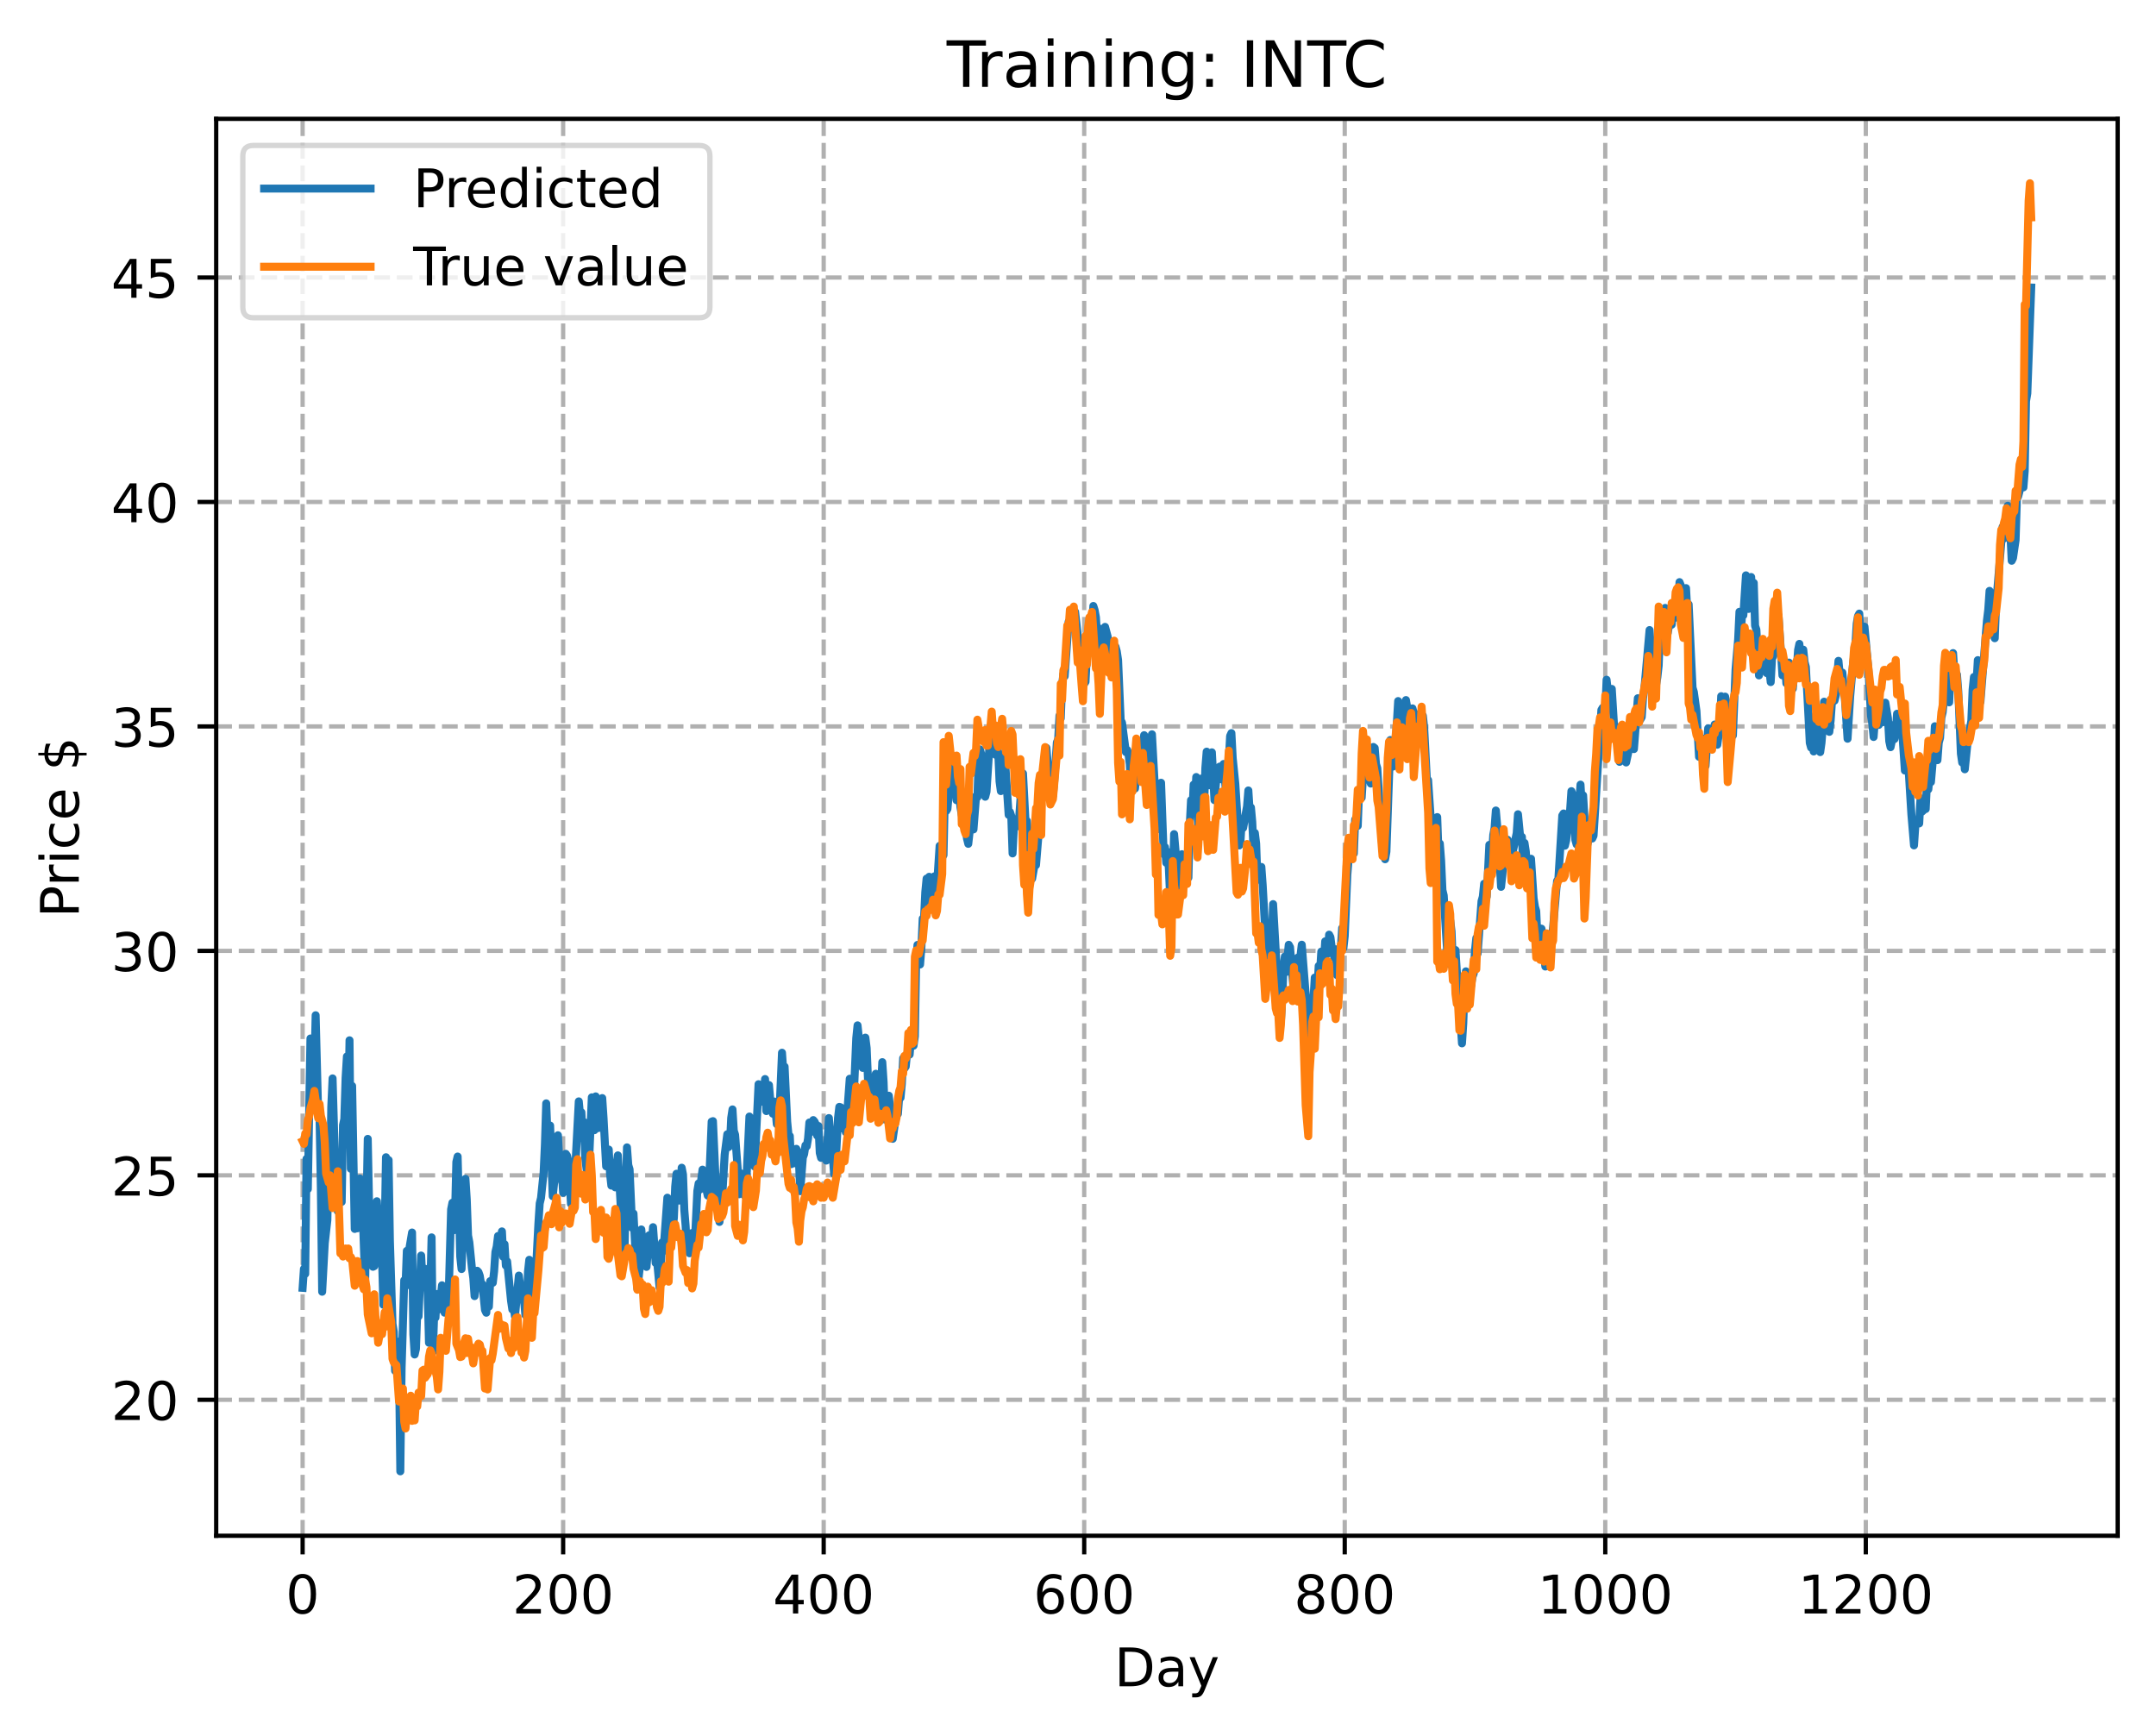 <?xml version="1.0" encoding="utf-8" standalone="no"?>
<!DOCTYPE svg PUBLIC "-//W3C//DTD SVG 1.1//EN"
  "http://www.w3.org/Graphics/SVG/1.1/DTD/svg11.dtd">
<!-- Created with matplotlib (https://matplotlib.org/) -->
<svg height="325.986pt" version="1.1" viewBox="0 0 404.923 325.986" width="404.923pt" xmlns="http://www.w3.org/2000/svg" xmlns:xlink="http://www.w3.org/1999/xlink">
 <defs>
  <style type="text/css">
*{stroke-linecap:butt;stroke-linejoin:round;}
  </style>
 </defs>
 <g id="figure_1">
  <g id="patch_1">
   <path d="M 0 325.986 
L 404.923 325.986 
L 404.923 0 
L 0 0 
z
" style="fill:#ffffff;"/>
  </g>
  <g id="axes_1">
   <g id="patch_2">
    <path d="M 40.603 288.43 
L 397.723 288.43 
L 397.723 22.318 
L 40.603 22.318 
z
" style="fill:#ffffff;"/>
   </g>
   <g id="matplotlib.axis_1">
    <g id="xtick_1">
     <g id="line2d_1">
      <path clip-path="url(#pd67cec45e9)" d="M 56.836 288.43 
L 56.836 22.318 
" style="fill:none;stroke:#b0b0b0;stroke-dasharray:2.96,1.28;stroke-dashoffset:0;stroke-width:0.8;"/>
     </g>
     <g id="line2d_2">
      <defs>
       <path d="M 0 0 
L 0 3.5 
" id="m812bac16d0" style="stroke:#000000;stroke-width:0.8;"/>
      </defs>
      <g>
       <use style="stroke:#000000;stroke-width:0.8;" x="56.836" xlink:href="#m812bac16d0" y="288.43"/>
      </g>
     </g>
     <g id="text_1">
      <!-- 0 -->
      <defs>
       <path d="M 31.781 66.406 
Q 24.172 66.406 20.328 58.906 
Q 16.5 51.422 16.5 36.375 
Q 16.5 21.391 20.328 13.891 
Q 24.172 6.391 31.781 6.391 
Q 39.453 6.391 43.281 13.891 
Q 47.125 21.391 47.125 36.375 
Q 47.125 51.422 43.281 58.906 
Q 39.453 66.406 31.781 66.406 
z
M 31.781 74.219 
Q 44.047 74.219 50.516 64.516 
Q 56.984 54.828 56.984 36.375 
Q 56.984 17.969 50.516 8.266 
Q 44.047 -1.422 31.781 -1.422 
Q 19.531 -1.422 13.062 8.266 
Q 6.594 17.969 6.594 36.375 
Q 6.594 54.828 13.062 64.516 
Q 19.531 74.219 31.781 74.219 
z
" id="DejaVuSans-48"/>
      </defs>
      <g transform="translate(53.655 303.029)scale(0.1 -0.1)">
       <use xlink:href="#DejaVuSans-48"/>
      </g>
     </g>
    </g>
    <g id="xtick_2">
     <g id="line2d_3">
      <path clip-path="url(#pd67cec45e9)" d="M 105.766 288.43 
L 105.766 22.318 
" style="fill:none;stroke:#b0b0b0;stroke-dasharray:2.96,1.28;stroke-dashoffset:0;stroke-width:0.8;"/>
     </g>
     <g id="line2d_4">
      <g>
       <use style="stroke:#000000;stroke-width:0.8;" x="105.766" xlink:href="#m812bac16d0" y="288.43"/>
      </g>
     </g>
     <g id="text_2">
      <!-- 200 -->
      <defs>
       <path d="M 19.188 8.297 
L 53.609 8.297 
L 53.609 0 
L 7.328 0 
L 7.328 8.297 
Q 12.938 14.109 22.625 23.891 
Q 32.328 33.688 34.812 36.531 
Q 39.547 41.844 41.422 45.531 
Q 43.312 49.219 43.312 52.781 
Q 43.312 58.594 39.234 62.25 
Q 35.156 65.922 28.609 65.922 
Q 23.969 65.922 18.812 64.312 
Q 13.672 62.703 7.812 59.422 
L 7.812 69.391 
Q 13.766 71.781 18.938 73 
Q 24.125 74.219 28.422 74.219 
Q 39.75 74.219 46.484 68.547 
Q 53.219 62.891 53.219 53.422 
Q 53.219 48.922 51.531 44.891 
Q 49.859 40.875 45.406 35.406 
Q 44.188 33.984 37.641 27.219 
Q 31.109 20.453 19.188 8.297 
z
" id="DejaVuSans-50"/>
      </defs>
      <g transform="translate(96.223 303.029)scale(0.1 -0.1)">
       <use xlink:href="#DejaVuSans-50"/>
       <use x="63.623" xlink:href="#DejaVuSans-48"/>
       <use x="127.246" xlink:href="#DejaVuSans-48"/>
      </g>
     </g>
    </g>
    <g id="xtick_3">
     <g id="line2d_5">
      <path clip-path="url(#pd67cec45e9)" d="M 154.697 288.43 
L 154.697 22.318 
" style="fill:none;stroke:#b0b0b0;stroke-dasharray:2.96,1.28;stroke-dashoffset:0;stroke-width:0.8;"/>
     </g>
     <g id="line2d_6">
      <g>
       <use style="stroke:#000000;stroke-width:0.8;" x="154.697" xlink:href="#m812bac16d0" y="288.43"/>
      </g>
     </g>
     <g id="text_3">
      <!-- 400 -->
      <defs>
       <path d="M 37.797 64.312 
L 12.891 25.391 
L 37.797 25.391 
z
M 35.203 72.906 
L 47.609 72.906 
L 47.609 25.391 
L 58.016 25.391 
L 58.016 17.188 
L 47.609 17.188 
L 47.609 0 
L 37.797 0 
L 37.797 17.188 
L 4.891 17.188 
L 4.891 26.703 
z
" id="DejaVuSans-52"/>
      </defs>
      <g transform="translate(145.153 303.029)scale(0.1 -0.1)">
       <use xlink:href="#DejaVuSans-52"/>
       <use x="63.623" xlink:href="#DejaVuSans-48"/>
       <use x="127.246" xlink:href="#DejaVuSans-48"/>
      </g>
     </g>
    </g>
    <g id="xtick_4">
     <g id="line2d_7">
      <path clip-path="url(#pd67cec45e9)" d="M 203.628 288.43 
L 203.628 22.318 
" style="fill:none;stroke:#b0b0b0;stroke-dasharray:2.96,1.28;stroke-dashoffset:0;stroke-width:0.8;"/>
     </g>
     <g id="line2d_8">
      <g>
       <use style="stroke:#000000;stroke-width:0.8;" x="203.628" xlink:href="#m812bac16d0" y="288.43"/>
      </g>
     </g>
     <g id="text_4">
      <!-- 600 -->
      <defs>
       <path d="M 33.016 40.375 
Q 26.375 40.375 22.484 35.828 
Q 18.609 31.297 18.609 23.391 
Q 18.609 15.531 22.484 10.953 
Q 26.375 6.391 33.016 6.391 
Q 39.656 6.391 43.531 10.953 
Q 47.406 15.531 47.406 23.391 
Q 47.406 31.297 43.531 35.828 
Q 39.656 40.375 33.016 40.375 
z
M 52.594 71.297 
L 52.594 62.312 
Q 48.875 64.062 45.094 64.984 
Q 41.312 65.922 37.594 65.922 
Q 27.828 65.922 22.672 59.328 
Q 17.531 52.734 16.797 39.406 
Q 19.672 43.656 24.016 45.922 
Q 28.375 48.188 33.594 48.188 
Q 44.578 48.188 50.953 41.516 
Q 57.328 34.859 57.328 23.391 
Q 57.328 12.156 50.688 5.359 
Q 44.047 -1.422 33.016 -1.422 
Q 20.359 -1.422 13.672 8.266 
Q 6.984 17.969 6.984 36.375 
Q 6.984 53.656 15.188 63.938 
Q 23.391 74.219 37.203 74.219 
Q 40.922 74.219 44.703 73.484 
Q 48.484 72.75 52.594 71.297 
z
" id="DejaVuSans-54"/>
      </defs>
      <g transform="translate(194.084 303.029)scale(0.1 -0.1)">
       <use xlink:href="#DejaVuSans-54"/>
       <use x="63.623" xlink:href="#DejaVuSans-48"/>
       <use x="127.246" xlink:href="#DejaVuSans-48"/>
      </g>
     </g>
    </g>
    <g id="xtick_5">
     <g id="line2d_9">
      <path clip-path="url(#pd67cec45e9)" d="M 252.558 288.43 
L 252.558 22.318 
" style="fill:none;stroke:#b0b0b0;stroke-dasharray:2.96,1.28;stroke-dashoffset:0;stroke-width:0.8;"/>
     </g>
     <g id="line2d_10">
      <g>
       <use style="stroke:#000000;stroke-width:0.8;" x="252.558" xlink:href="#m812bac16d0" y="288.43"/>
      </g>
     </g>
     <g id="text_5">
      <!-- 800 -->
      <defs>
       <path d="M 31.781 34.625 
Q 24.75 34.625 20.719 30.859 
Q 16.703 27.094 16.703 20.516 
Q 16.703 13.922 20.719 10.156 
Q 24.75 6.391 31.781 6.391 
Q 38.812 6.391 42.859 10.172 
Q 46.922 13.969 46.922 20.516 
Q 46.922 27.094 42.891 30.859 
Q 38.875 34.625 31.781 34.625 
z
M 21.922 38.812 
Q 15.578 40.375 12.031 44.719 
Q 8.5 49.078 8.5 55.328 
Q 8.5 64.062 14.719 69.141 
Q 20.953 74.219 31.781 74.219 
Q 42.672 74.219 48.875 69.141 
Q 55.078 64.062 55.078 55.328 
Q 55.078 49.078 51.531 44.719 
Q 48 40.375 41.703 38.812 
Q 48.828 37.156 52.797 32.312 
Q 56.781 27.484 56.781 20.516 
Q 56.781 9.906 50.312 4.234 
Q 43.844 -1.422 31.781 -1.422 
Q 19.734 -1.422 13.25 4.234 
Q 6.781 9.906 6.781 20.516 
Q 6.781 27.484 10.781 32.312 
Q 14.797 37.156 21.922 38.812 
z
M 18.312 54.391 
Q 18.312 48.734 21.844 45.562 
Q 25.391 42.391 31.781 42.391 
Q 38.141 42.391 41.719 45.562 
Q 45.312 48.734 45.312 54.391 
Q 45.312 60.062 41.719 63.234 
Q 38.141 66.406 31.781 66.406 
Q 25.391 66.406 21.844 63.234 
Q 18.312 60.062 18.312 54.391 
z
" id="DejaVuSans-56"/>
      </defs>
      <g transform="translate(243.015 303.029)scale(0.1 -0.1)">
       <use xlink:href="#DejaVuSans-56"/>
       <use x="63.623" xlink:href="#DejaVuSans-48"/>
       <use x="127.246" xlink:href="#DejaVuSans-48"/>
      </g>
     </g>
    </g>
    <g id="xtick_6">
     <g id="line2d_11">
      <path clip-path="url(#pd67cec45e9)" d="M 301.489 288.43 
L 301.489 22.318 
" style="fill:none;stroke:#b0b0b0;stroke-dasharray:2.96,1.28;stroke-dashoffset:0;stroke-width:0.8;"/>
     </g>
     <g id="line2d_12">
      <g>
       <use style="stroke:#000000;stroke-width:0.8;" x="301.489" xlink:href="#m812bac16d0" y="288.43"/>
      </g>
     </g>
     <g id="text_6">
      <!-- 1000 -->
      <defs>
       <path d="M 12.406 8.297 
L 28.516 8.297 
L 28.516 63.922 
L 10.984 60.406 
L 10.984 69.391 
L 28.422 72.906 
L 38.281 72.906 
L 38.281 8.297 
L 54.391 8.297 
L 54.391 0 
L 12.406 0 
z
" id="DejaVuSans-49"/>
      </defs>
      <g transform="translate(288.764 303.029)scale(0.1 -0.1)">
       <use xlink:href="#DejaVuSans-49"/>
       <use x="63.623" xlink:href="#DejaVuSans-48"/>
       <use x="127.246" xlink:href="#DejaVuSans-48"/>
       <use x="190.869" xlink:href="#DejaVuSans-48"/>
      </g>
     </g>
    </g>
    <g id="xtick_7">
     <g id="line2d_13">
      <path clip-path="url(#pd67cec45e9)" d="M 350.419 288.43 
L 350.419 22.318 
" style="fill:none;stroke:#b0b0b0;stroke-dasharray:2.96,1.28;stroke-dashoffset:0;stroke-width:0.8;"/>
     </g>
     <g id="line2d_14">
      <g>
       <use style="stroke:#000000;stroke-width:0.8;" x="350.419" xlink:href="#m812bac16d0" y="288.43"/>
      </g>
     </g>
     <g id="text_7">
      <!-- 1200 -->
      <g transform="translate(337.694 303.029)scale(0.1 -0.1)">
       <use xlink:href="#DejaVuSans-49"/>
       <use x="63.623" xlink:href="#DejaVuSans-50"/>
       <use x="127.246" xlink:href="#DejaVuSans-48"/>
       <use x="190.869" xlink:href="#DejaVuSans-48"/>
      </g>
     </g>
    </g>
    <g id="text_8">
     <!-- Day -->
     <defs>
      <path d="M 19.672 64.797 
L 19.672 8.109 
L 31.594 8.109 
Q 46.688 8.109 53.688 14.938 
Q 60.688 21.781 60.688 36.531 
Q 60.688 51.172 53.688 57.984 
Q 46.688 64.797 31.594 64.797 
z
M 9.812 72.906 
L 30.078 72.906 
Q 51.266 72.906 61.172 64.094 
Q 71.094 55.281 71.094 36.531 
Q 71.094 17.672 61.125 8.828 
Q 51.172 0 30.078 0 
L 9.812 0 
z
" id="DejaVuSans-68"/>
      <path d="M 34.281 27.484 
Q 23.391 27.484 19.188 25 
Q 14.984 22.516 14.984 16.5 
Q 14.984 11.719 18.141 8.906 
Q 21.297 6.109 26.703 6.109 
Q 34.188 6.109 38.703 11.406 
Q 43.219 16.703 43.219 25.484 
L 43.219 27.484 
z
M 52.203 31.203 
L 52.203 0 
L 43.219 0 
L 43.219 8.297 
Q 40.141 3.328 35.547 0.953 
Q 30.953 -1.422 24.312 -1.422 
Q 15.922 -1.422 10.953 3.297 
Q 6 8.016 6 15.922 
Q 6 25.141 12.172 29.828 
Q 18.359 34.516 30.609 34.516 
L 43.219 34.516 
L 43.219 35.406 
Q 43.219 41.609 39.141 45 
Q 35.062 48.391 27.688 48.391 
Q 23 48.391 18.547 47.266 
Q 14.109 46.141 10.016 43.891 
L 10.016 52.203 
Q 14.938 54.109 19.578 55.047 
Q 24.219 56 28.609 56 
Q 40.484 56 46.344 49.844 
Q 52.203 43.703 52.203 31.203 
z
" id="DejaVuSans-97"/>
      <path d="M 32.172 -5.078 
Q 28.375 -14.844 24.75 -17.812 
Q 21.141 -20.797 15.094 -20.797 
L 7.906 -20.797 
L 7.906 -13.281 
L 13.188 -13.281 
Q 16.891 -13.281 18.938 -11.516 
Q 21 -9.766 23.484 -3.219 
L 25.094 0.875 
L 2.984 54.688 
L 12.5 54.688 
L 29.594 11.922 
L 46.688 54.688 
L 56.203 54.688 
z
" id="DejaVuSans-121"/>
     </defs>
     <g transform="translate(209.29 316.707)scale(0.1 -0.1)">
      <use xlink:href="#DejaVuSans-68"/>
      <use x="77.002" xlink:href="#DejaVuSans-97"/>
      <use x="138.281" xlink:href="#DejaVuSans-121"/>
     </g>
    </g>
   </g>
   <g id="matplotlib.axis_2">
    <g id="ytick_1">
     <g id="line2d_15">
      <path clip-path="url(#pd67cec45e9)" d="M 40.603 262.893 
L 397.723 262.893 
" style="fill:none;stroke:#b0b0b0;stroke-dasharray:2.96,1.28;stroke-dashoffset:0;stroke-width:0.8;"/>
     </g>
     <g id="line2d_16">
      <defs>
       <path d="M 0 0 
L -3.5 0 
" id="m375fedbd3a" style="stroke:#000000;stroke-width:0.8;"/>
      </defs>
      <g>
       <use style="stroke:#000000;stroke-width:0.8;" x="40.603" xlink:href="#m375fedbd3a" y="262.893"/>
      </g>
     </g>
     <g id="text_9">
      <!-- 20 -->
      <g transform="translate(20.878 266.692)scale(0.1 -0.1)">
       <use xlink:href="#DejaVuSans-50"/>
       <use x="63.623" xlink:href="#DejaVuSans-48"/>
      </g>
     </g>
    </g>
    <g id="ytick_2">
     <g id="line2d_17">
      <path clip-path="url(#pd67cec45e9)" d="M 40.603 220.738 
L 397.723 220.738 
" style="fill:none;stroke:#b0b0b0;stroke-dasharray:2.96,1.28;stroke-dashoffset:0;stroke-width:0.8;"/>
     </g>
     <g id="line2d_18">
      <g>
       <use style="stroke:#000000;stroke-width:0.8;" x="40.603" xlink:href="#m375fedbd3a" y="220.738"/>
      </g>
     </g>
     <g id="text_10">
      <!-- 25 -->
      <defs>
       <path d="M 10.797 72.906 
L 49.516 72.906 
L 49.516 64.594 
L 19.828 64.594 
L 19.828 46.734 
Q 21.969 47.469 24.109 47.828 
Q 26.266 48.188 28.422 48.188 
Q 40.625 48.188 47.75 41.5 
Q 54.891 34.812 54.891 23.391 
Q 54.891 11.625 47.562 5.094 
Q 40.234 -1.422 26.906 -1.422 
Q 22.312 -1.422 17.547 -0.641 
Q 12.797 0.141 7.719 1.703 
L 7.719 11.625 
Q 12.109 9.234 16.797 8.062 
Q 21.484 6.891 26.703 6.891 
Q 35.156 6.891 40.078 11.328 
Q 45.016 15.766 45.016 23.391 
Q 45.016 31 40.078 35.438 
Q 35.156 39.891 26.703 39.891 
Q 22.75 39.891 18.812 39.016 
Q 14.891 38.141 10.797 36.281 
z
" id="DejaVuSans-53"/>
      </defs>
      <g transform="translate(20.878 224.538)scale(0.1 -0.1)">
       <use xlink:href="#DejaVuSans-50"/>
       <use x="63.623" xlink:href="#DejaVuSans-53"/>
      </g>
     </g>
    </g>
    <g id="ytick_3">
     <g id="line2d_19">
      <path clip-path="url(#pd67cec45e9)" d="M 40.603 178.584 
L 397.723 178.584 
" style="fill:none;stroke:#b0b0b0;stroke-dasharray:2.96,1.28;stroke-dashoffset:0;stroke-width:0.8;"/>
     </g>
     <g id="line2d_20">
      <g>
       <use style="stroke:#000000;stroke-width:0.8;" x="40.603" xlink:href="#m375fedbd3a" y="178.584"/>
      </g>
     </g>
     <g id="text_11">
      <!-- 30 -->
      <defs>
       <path d="M 40.578 39.312 
Q 47.656 37.797 51.625 33 
Q 55.609 28.219 55.609 21.188 
Q 55.609 10.406 48.188 4.484 
Q 40.766 -1.422 27.094 -1.422 
Q 22.516 -1.422 17.656 -0.516 
Q 12.797 0.391 7.625 2.203 
L 7.625 11.719 
Q 11.719 9.328 16.594 8.109 
Q 21.484 6.891 26.812 6.891 
Q 36.078 6.891 40.938 10.547 
Q 45.797 14.203 45.797 21.188 
Q 45.797 27.641 41.281 31.266 
Q 36.766 34.906 28.719 34.906 
L 20.219 34.906 
L 20.219 43.016 
L 29.109 43.016 
Q 36.375 43.016 40.234 45.922 
Q 44.094 48.828 44.094 54.297 
Q 44.094 59.906 40.109 62.906 
Q 36.141 65.922 28.719 65.922 
Q 24.656 65.922 20.016 65.031 
Q 15.375 64.156 9.812 62.312 
L 9.812 71.094 
Q 15.438 72.656 20.344 73.438 
Q 25.25 74.219 29.594 74.219 
Q 40.828 74.219 47.359 69.109 
Q 53.906 64.016 53.906 55.328 
Q 53.906 49.266 50.438 45.094 
Q 46.969 40.922 40.578 39.312 
z
" id="DejaVuSans-51"/>
      </defs>
      <g transform="translate(20.878 182.383)scale(0.1 -0.1)">
       <use xlink:href="#DejaVuSans-51"/>
       <use x="63.623" xlink:href="#DejaVuSans-48"/>
      </g>
     </g>
    </g>
    <g id="ytick_4">
     <g id="line2d_21">
      <path clip-path="url(#pd67cec45e9)" d="M 40.603 136.429 
L 397.723 136.429 
" style="fill:none;stroke:#b0b0b0;stroke-dasharray:2.96,1.28;stroke-dashoffset:0;stroke-width:0.8;"/>
     </g>
     <g id="line2d_22">
      <g>
       <use style="stroke:#000000;stroke-width:0.8;" x="40.603" xlink:href="#m375fedbd3a" y="136.429"/>
      </g>
     </g>
     <g id="text_12">
      <!-- 35 -->
      <g transform="translate(20.878 140.228)scale(0.1 -0.1)">
       <use xlink:href="#DejaVuSans-51"/>
       <use x="63.623" xlink:href="#DejaVuSans-53"/>
      </g>
     </g>
    </g>
    <g id="ytick_5">
     <g id="line2d_23">
      <path clip-path="url(#pd67cec45e9)" d="M 40.603 94.274 
L 397.723 94.274 
" style="fill:none;stroke:#b0b0b0;stroke-dasharray:2.96,1.28;stroke-dashoffset:0;stroke-width:0.8;"/>
     </g>
     <g id="line2d_24">
      <g>
       <use style="stroke:#000000;stroke-width:0.8;" x="40.603" xlink:href="#m375fedbd3a" y="94.274"/>
      </g>
     </g>
     <g id="text_13">
      <!-- 40 -->
      <g transform="translate(20.878 98.073)scale(0.1 -0.1)">
       <use xlink:href="#DejaVuSans-52"/>
       <use x="63.623" xlink:href="#DejaVuSans-48"/>
      </g>
     </g>
    </g>
    <g id="ytick_6">
     <g id="line2d_25">
      <path clip-path="url(#pd67cec45e9)" d="M 40.603 52.119 
L 397.723 52.119 
" style="fill:none;stroke:#b0b0b0;stroke-dasharray:2.96,1.28;stroke-dashoffset:0;stroke-width:0.8;"/>
     </g>
     <g id="line2d_26">
      <g>
       <use style="stroke:#000000;stroke-width:0.8;" x="40.603" xlink:href="#m375fedbd3a" y="52.119"/>
      </g>
     </g>
     <g id="text_14">
      <!-- 45 -->
      <g transform="translate(20.878 55.918)scale(0.1 -0.1)">
       <use xlink:href="#DejaVuSans-52"/>
       <use x="63.623" xlink:href="#DejaVuSans-53"/>
      </g>
     </g>
    </g>
    <g id="text_15">
     <!-- Price $ -->
     <defs>
      <path d="M 19.672 64.797 
L 19.672 37.406 
L 32.078 37.406 
Q 38.969 37.406 42.719 40.969 
Q 46.484 44.531 46.484 51.125 
Q 46.484 57.672 42.719 61.234 
Q 38.969 64.797 32.078 64.797 
z
M 9.812 72.906 
L 32.078 72.906 
Q 44.344 72.906 50.609 67.359 
Q 56.891 61.812 56.891 51.125 
Q 56.891 40.328 50.609 34.812 
Q 44.344 29.297 32.078 29.297 
L 19.672 29.297 
L 19.672 0 
L 9.812 0 
z
" id="DejaVuSans-80"/>
      <path d="M 41.109 46.297 
Q 39.594 47.172 37.812 47.578 
Q 36.031 48 33.891 48 
Q 26.266 48 22.188 43.047 
Q 18.109 38.094 18.109 28.812 
L 18.109 0 
L 9.078 0 
L 9.078 54.688 
L 18.109 54.688 
L 18.109 46.188 
Q 20.953 51.172 25.484 53.578 
Q 30.031 56 36.531 56 
Q 37.453 56 38.578 55.875 
Q 39.703 55.766 41.062 55.516 
z
" id="DejaVuSans-114"/>
      <path d="M 9.422 54.688 
L 18.406 54.688 
L 18.406 0 
L 9.422 0 
z
M 9.422 75.984 
L 18.406 75.984 
L 18.406 64.594 
L 9.422 64.594 
z
" id="DejaVuSans-105"/>
      <path d="M 48.781 52.594 
L 48.781 44.188 
Q 44.969 46.297 41.141 47.344 
Q 37.312 48.391 33.406 48.391 
Q 24.656 48.391 19.812 42.844 
Q 14.984 37.312 14.984 27.297 
Q 14.984 17.281 19.812 11.734 
Q 24.656 6.203 33.406 6.203 
Q 37.312 6.203 41.141 7.25 
Q 44.969 8.297 48.781 10.406 
L 48.781 2.094 
Q 45.016 0.344 40.984 -0.531 
Q 36.969 -1.422 32.422 -1.422 
Q 20.062 -1.422 12.781 6.344 
Q 5.516 14.109 5.516 27.297 
Q 5.516 40.672 12.859 48.328 
Q 20.219 56 33.016 56 
Q 37.156 56 41.109 55.141 
Q 45.062 54.297 48.781 52.594 
z
" id="DejaVuSans-99"/>
      <path d="M 56.203 29.594 
L 56.203 25.203 
L 14.891 25.203 
Q 15.484 15.922 20.484 11.062 
Q 25.484 6.203 34.422 6.203 
Q 39.594 6.203 44.453 7.469 
Q 49.312 8.734 54.109 11.281 
L 54.109 2.781 
Q 49.266 0.734 44.188 -0.344 
Q 39.109 -1.422 33.891 -1.422 
Q 20.797 -1.422 13.156 6.188 
Q 5.516 13.812 5.516 26.812 
Q 5.516 40.234 12.766 48.109 
Q 20.016 56 32.328 56 
Q 43.359 56 49.781 48.891 
Q 56.203 41.797 56.203 29.594 
z
M 47.219 32.234 
Q 47.125 39.594 43.094 43.984 
Q 39.062 48.391 32.422 48.391 
Q 24.906 48.391 20.391 44.141 
Q 15.875 39.891 15.188 32.172 
z
" id="DejaVuSans-101"/>
      <path id="DejaVuSans-32"/>
      <path d="M 33.797 -14.703 
L 28.906 -14.703 
L 28.859 0 
Q 23.734 0.094 18.609 1.188 
Q 13.484 2.297 8.297 4.5 
L 8.297 13.281 
Q 13.281 10.156 18.375 8.562 
Q 23.484 6.984 28.906 6.938 
L 28.906 29.203 
Q 18.109 30.953 13.203 35.156 
Q 8.297 39.359 8.297 46.688 
Q 8.297 54.641 13.625 59.219 
Q 18.953 63.812 28.906 64.5 
L 28.906 75.984 
L 33.797 75.984 
L 33.797 64.656 
Q 38.328 64.453 42.578 63.688 
Q 46.828 62.938 50.875 61.625 
L 50.875 53.078 
Q 46.828 55.125 42.547 56.25 
Q 38.281 57.375 33.797 57.562 
L 33.797 36.719 
Q 44.875 35.016 50.094 30.609 
Q 55.328 26.219 55.328 18.609 
Q 55.328 10.359 49.781 5.594 
Q 44.234 0.828 33.797 0.094 
z
M 28.906 37.594 
L 28.906 57.625 
Q 23.25 56.984 20.266 54.391 
Q 17.281 51.812 17.281 47.516 
Q 17.281 43.312 20.031 40.969 
Q 22.797 38.625 28.906 37.594 
z
M 33.797 28.219 
L 33.797 7.078 
Q 39.984 7.906 43.141 10.594 
Q 46.297 13.281 46.297 17.672 
Q 46.297 21.969 43.281 24.5 
Q 40.281 27.047 33.797 28.219 
z
" id="DejaVuSans-36"/>
     </defs>
     <g transform="translate(14.798 172.342)rotate(-90)scale(0.1 -0.1)">
      <use xlink:href="#DejaVuSans-80"/>
      <use x="58.553" xlink:href="#DejaVuSans-114"/>
      <use x="99.666" xlink:href="#DejaVuSans-105"/>
      <use x="127.449" xlink:href="#DejaVuSans-99"/>
      <use x="182.43" xlink:href="#DejaVuSans-101"/>
      <use x="243.953" xlink:href="#DejaVuSans-32"/>
      <use x="275.74" xlink:href="#DejaVuSans-36"/>
     </g>
    </g>
   </g>
   <g id="line2d_27">
    <path clip-path="url(#pd67cec45e9)" d="M 56.836 241.876 
L 57.081 238.309 
L 57.325 239.248 
L 57.57 217.647 
L 57.814 223.329 
L 58.304 195.042 
L 58.793 202.891 
L 59.038 200.931 
L 59.282 190.676 
L 59.772 209.671 
L 60.016 210.019 
L 60.261 223.169 
L 60.506 242.606 
L 60.995 233.504 
L 61.484 229.142 
L 61.729 216.327 
L 61.974 223.773 
L 62.218 207.88 
L 62.463 202.538 
L 62.952 219.558 
L 63.197 218.7 
L 63.441 227.471 
L 63.686 224.076 
L 64.175 225.732 
L 64.42 211.312 
L 64.665 210.18 
L 64.909 202.406 
L 65.154 198.415 
L 65.399 209.118 
L 65.643 195.381 
L 65.888 219.513 
L 66.133 203.952 
L 66.622 230.809 
L 66.867 230.689 
L 67.111 230.694 
L 67.356 224.574 
L 67.601 221.334 
L 67.845 223.375 
L 68.09 226.915 
L 68.579 240.869 
L 69.069 213.897 
L 69.313 226.038 
L 69.558 228.816 
L 69.802 226.094 
L 70.047 237.917 
L 70.292 237.8 
L 70.536 234.614 
L 70.781 225.61 
L 71.27 233.154 
L 71.515 234.129 
L 71.76 236.738 
L 72.004 245.057 
L 72.494 217.343 
L 72.738 219.933 
L 72.983 217.873 
L 73.228 233.017 
L 73.717 248.631 
L 73.962 250.13 
L 74.206 257.457 
L 74.451 253.774 
L 74.696 251.975 
L 74.94 256.82 
L 75.185 276.334 
L 75.429 256.842 
L 75.919 240.461 
L 76.163 241.571 
L 76.408 234.925 
L 76.653 239.712 
L 76.897 234.416 
L 77.387 231.483 
L 77.631 250.595 
L 77.876 254.391 
L 78.121 253.338 
L 78.365 246.381 
L 78.61 247.23 
L 79.099 235.807 
L 79.344 240.664 
L 79.589 241.55 
L 79.833 238.291 
L 80.078 239.131 
L 80.323 242.533 
L 80.567 252.191 
L 81.056 232.397 
L 81.301 253.896 
L 81.546 246.792 
L 81.79 247.462 
L 82.035 243.032 
L 82.28 243.699 
L 82.524 245.9 
L 83.014 241.392 
L 83.258 242.763 
L 83.503 246.542 
L 83.748 243.707 
L 83.992 246.288 
L 84.237 244.281 
L 84.726 227.13 
L 84.971 225.891 
L 85.216 231.063 
L 85.46 228.205 
L 85.705 218.234 
L 85.95 217.213 
L 86.439 236.015 
L 86.684 238.343 
L 87.173 224.965 
L 87.417 221.4 
L 87.662 225.255 
L 87.907 232.027 
L 88.151 233.334 
L 88.641 238.253 
L 88.885 240.006 
L 89.13 243.425 
L 89.619 238.666 
L 89.864 238.926 
L 90.109 239.623 
L 90.353 241.19 
L 90.598 241.179 
L 91.087 246.031 
L 91.332 246.549 
L 91.577 242.335 
L 91.821 245.407 
L 92.066 240.613 
L 92.311 240.671 
L 92.555 240.922 
L 92.8 238.777 
L 93.044 235.134 
L 93.289 234.118 
L 93.534 232.134 
L 93.778 232.752 
L 94.023 234.897 
L 94.268 231.274 
L 94.512 236.034 
L 94.757 233.678 
L 95.002 237.685 
L 95.246 236.909 
L 95.98 244.319 
L 96.225 245.948 
L 96.47 245.436 
L 96.714 247.229 
L 97.448 239.574 
L 97.693 241.527 
L 98.182 242.705 
L 98.427 244.303 
L 98.672 246.979 
L 98.916 247.041 
L 99.161 238.862 
L 99.405 236.606 
L 99.65 237.996 
L 99.895 242.529 
L 100.139 244.96 
L 100.384 241.054 
L 100.629 239.243 
L 101.118 229.818 
L 101.363 226.02 
L 101.607 225.005 
L 102.097 220.236 
L 102.341 214.948 
L 102.586 207.228 
L 102.831 213.299 
L 103.075 213.047 
L 103.32 211.396 
L 103.809 224.664 
L 104.054 222.283 
L 104.299 221.143 
L 104.543 215.92 
L 104.788 213.219 
L 105.032 217.798 
L 105.522 220.397 
L 105.766 224.029 
L 106.256 216.702 
L 106.5 217.04 
L 106.745 218.097 
L 107.234 226.094 
L 107.724 218.774 
L 107.968 220.765 
L 108.702 206.853 
L 108.947 209.513 
L 109.192 208.9 
L 109.436 213.802 
L 109.681 210.733 
L 109.926 217.603 
L 110.17 219.66 
L 110.415 215.642 
L 110.66 217.547 
L 111.149 206.093 
L 111.393 211.506 
L 111.638 212.263 
L 111.883 205.919 
L 112.127 210.716 
L 112.372 211.867 
L 112.617 210.055 
L 112.861 210.768 
L 113.106 206.235 
L 113.351 209.947 
L 113.84 219.051 
L 114.085 218.145 
L 114.329 215.9 
L 114.574 220.49 
L 114.819 222.67 
L 115.063 221.021 
L 115.308 220.154 
L 115.553 223.002 
L 115.797 218.784 
L 116.042 216.993 
L 116.531 225.701 
L 117.02 236.699 
L 117.265 236.005 
L 117.754 215.492 
L 117.999 218.812 
L 118.244 219.619 
L 118.733 230.606 
L 118.978 227.911 
L 119.712 242.093 
L 120.201 237.636 
L 120.446 230.907 
L 120.69 233.655 
L 120.935 233.676 
L 121.18 232.568 
L 121.424 237.938 
L 121.914 232.003 
L 122.158 235.6 
L 122.403 233.759 
L 122.648 230.48 
L 123.137 237.203 
L 123.381 236.569 
L 123.871 241.783 
L 124.36 233.335 
L 124.605 234.993 
L 125.339 224.941 
L 125.583 226.59 
L 125.828 232.814 
L 126.073 228.88 
L 126.317 230.578 
L 126.562 228.76 
L 126.807 222.882 
L 127.051 220.444 
L 127.296 221.799 
L 127.541 225.484 
L 127.785 223.727 
L 128.03 219.314 
L 128.275 220.584 
L 128.519 227.205 
L 128.764 230.18 
L 129.008 234.633 
L 129.253 234.814 
L 129.498 235.379 
L 129.742 232.053 
L 129.987 231.575 
L 130.232 235.13 
L 130.476 233.906 
L 130.966 223.693 
L 131.21 222.26 
L 131.455 223.413 
L 131.944 219.674 
L 132.189 222.371 
L 132.434 220.114 
L 132.678 223.474 
L 132.923 224.546 
L 133.168 222.441 
L 133.657 210.658 
L 133.902 210.565 
L 134.636 226.946 
L 134.88 226.859 
L 135.125 229.496 
L 135.614 225.342 
L 136.103 216.856 
L 136.593 213.025 
L 136.837 215.442 
L 137.082 215.114 
L 137.327 209.981 
L 137.571 208.365 
L 137.816 212.38 
L 138.061 213.123 
L 138.55 219.564 
L 138.795 224.299 
L 139.039 220.33 
L 139.284 222.113 
L 139.529 222.075 
L 139.773 224.469 
L 140.263 220.008 
L 140.752 209.699 
L 140.996 210.401 
L 141.241 216.806 
L 141.486 215.928 
L 141.73 219.104 
L 142.464 203.629 
L 142.709 205.766 
L 142.954 206.926 
L 143.198 205.939 
L 143.443 205.905 
L 143.688 202.66 
L 143.932 208.677 
L 144.422 203.788 
L 144.666 206.566 
L 144.911 206.866 
L 145.156 209.173 
L 145.4 206.88 
L 145.645 208.466 
L 145.89 211.133 
L 146.134 209.799 
L 146.379 209.199 
L 146.868 197.716 
L 147.113 201.232 
L 147.357 200.332 
L 147.847 210.656 
L 148.091 213.241 
L 148.336 213.361 
L 148.581 218.652 
L 148.825 217.309 
L 149.07 218.493 
L 149.315 216.626 
L 149.559 215.767 
L 149.804 216.317 
L 150.049 218.086 
L 150.293 223.725 
L 150.783 217.419 
L 151.027 216.752 
L 151.272 215.115 
L 151.517 215.289 
L 151.761 213.845 
L 152.006 210.825 
L 152.251 211.009 
L 152.495 212.548 
L 152.74 210.367 
L 152.984 210.655 
L 153.229 211.197 
L 153.474 213.286 
L 153.718 211.478 
L 153.963 216.533 
L 154.208 217.462 
L 154.452 215.851 
L 155.186 217.971 
L 155.676 209.986 
L 155.92 213.034 
L 156.165 214.074 
L 156.654 220.481 
L 156.899 219.604 
L 157.388 210 
L 157.633 207.89 
L 157.878 207.963 
L 158.122 211.921 
L 158.367 209.353 
L 158.612 210.154 
L 158.856 212.647 
L 159.345 205.938 
L 159.59 202.602 
L 159.835 207.67 
L 160.079 204.933 
L 160.324 206.456 
L 160.813 194.986 
L 161.058 192.576 
L 161.303 194.923 
L 161.547 199.99 
L 161.792 199.91 
L 162.037 200.566 
L 162.281 196.765 
L 162.526 194.882 
L 162.771 196.835 
L 163.015 202.634 
L 163.26 202.621 
L 163.505 203.463 
L 163.749 202.41 
L 163.994 205.436 
L 164.483 201.665 
L 164.972 207.707 
L 165.217 209.252 
L 165.706 199.485 
L 165.951 203.193 
L 166.196 210.256 
L 166.44 209.027 
L 166.685 206.145 
L 166.93 205.788 
L 167.174 208.013 
L 167.419 211.852 
L 167.664 213.883 
L 168.398 208.836 
L 168.642 209.194 
L 168.887 205.866 
L 169.132 206.177 
L 169.376 203.556 
L 169.621 198.746 
L 169.866 200.664 
L 170.11 200.306 
L 170.355 197.885 
L 170.6 198.145 
L 170.844 198.059 
L 171.089 195.056 
L 171.578 196.394 
L 171.823 194.613 
L 172.067 180.442 
L 172.312 177.468 
L 172.557 178.907 
L 172.801 181.141 
L 173.046 178.035 
L 173.291 172.529 
L 173.535 172.645 
L 173.78 167.551 
L 174.025 165.015 
L 174.269 168.997 
L 174.514 164.673 
L 174.759 168.497 
L 175.003 165.332 
L 175.248 168.49 
L 175.493 164.59 
L 175.982 166.268 
L 176.471 158.864 
L 176.716 164.875 
L 176.96 160.985 
L 177.205 160.593 
L 177.45 149.362 
L 177.694 152.336 
L 177.939 151.932 
L 178.184 149.241 
L 178.428 142.258 
L 178.918 146.75 
L 179.162 144.424 
L 179.407 144.846 
L 179.652 150.292 
L 179.896 148.8 
L 180.141 148.869 
L 180.386 151.611 
L 180.63 153.073 
L 180.875 150.5 
L 181.12 154.735 
L 181.364 155.234 
L 181.609 157.484 
L 181.854 158.483 
L 182.343 154.077 
L 182.588 154.389 
L 182.832 155.776 
L 183.321 149.507 
L 183.566 149.738 
L 183.811 142.648 
L 184.055 140.744 
L 184.3 141.697 
L 184.545 144.202 
L 184.789 148.56 
L 185.034 149.636 
L 185.279 148.688 
L 185.768 141.11 
L 186.013 136.887 
L 186.257 136.936 
L 186.502 137.525 
L 186.747 138.922 
L 186.991 141.761 
L 187.236 139.981 
L 187.481 141.311 
L 187.725 146.763 
L 187.97 148.578 
L 188.215 145.031 
L 188.459 144.938 
L 188.704 142.111 
L 189.438 153.051 
L 189.682 152.501 
L 189.927 153.263 
L 190.172 160.284 
L 190.416 155.496 
L 190.661 153.887 
L 191.15 155.179 
L 191.395 153.752 
L 191.884 146.932 
L 192.129 145.255 
L 192.618 154.519 
L 192.863 154.186 
L 193.108 157.256 
L 193.352 162.632 
L 193.842 165.028 
L 194.331 162.312 
L 194.575 162.482 
L 195.065 156.523 
L 195.309 152.004 
L 195.554 149.803 
L 195.799 148.714 
L 196.043 144.446 
L 196.288 143.084 
L 196.533 140.466 
L 197.022 146.619 
L 197.267 146.99 
L 197.511 149.435 
L 197.756 149.443 
L 198.001 146.769 
L 198.49 139.433 
L 198.735 138.87 
L 198.979 134.403 
L 199.224 134.912 
L 199.469 128.669 
L 199.713 126.596 
L 199.958 127.005 
L 200.692 116.791 
L 200.936 117.99 
L 201.181 114.646 
L 201.426 116.233 
L 201.67 116.907 
L 201.915 114.908 
L 202.649 121.334 
L 202.894 120.643 
L 203.383 123.332 
L 203.628 128.426 
L 203.872 128.045 
L 204.362 118.539 
L 204.851 119.215 
L 205.096 118.394 
L 205.34 113.809 
L 205.585 114.589 
L 205.83 115.935 
L 206.074 119.843 
L 206.563 118.077 
L 206.808 121.898 
L 207.053 120.882 
L 207.542 117.736 
L 208.031 119.562 
L 208.276 123.037 
L 208.521 124.487 
L 208.765 121.312 
L 209.01 122.712 
L 209.255 122.617 
L 209.499 121.453 
L 209.744 122.327 
L 209.989 123.953 
L 210.478 135.284 
L 210.723 135.716 
L 211.457 141.264 
L 211.701 140.863 
L 211.946 141.671 
L 212.191 143.504 
L 212.435 147.545 
L 212.68 146.693 
L 213.169 148.102 
L 213.658 143.188 
L 213.903 142.621 
L 214.148 143.7 
L 214.637 141.448 
L 214.882 138.076 
L 215.126 139.367 
L 215.616 145.691 
L 216.105 141.706 
L 216.35 137.91 
L 217.328 155.762 
L 217.573 151.211 
L 218.062 147.009 
L 218.551 160.432 
L 218.796 159.1 
L 219.041 162.052 
L 219.285 159.982 
L 219.53 163.216 
L 219.775 168.668 
L 220.019 169.077 
L 220.264 166.273 
L 220.509 156.663 
L 221.487 167.985 
L 221.977 160.432 
L 222.221 161.528 
L 222.466 164.34 
L 222.711 161.346 
L 222.955 162.666 
L 223.2 164.839 
L 223.445 155.092 
L 223.689 150.281 
L 223.934 152.823 
L 224.179 147.364 
L 224.423 150.514 
L 224.668 145.935 
L 224.912 150.277 
L 225.157 156.781 
L 225.646 146.22 
L 226.136 151.646 
L 226.38 144.209 
L 226.625 141.169 
L 226.87 145.647 
L 227.114 147.483 
L 227.359 143.032 
L 227.604 141.299 
L 228.093 150.279 
L 228.582 144.796 
L 228.827 145.592 
L 229.072 143.977 
L 229.316 146.351 
L 229.561 145.58 
L 229.806 143.487 
L 230.295 149.253 
L 230.539 144.129 
L 230.784 142.859 
L 231.029 138.225 
L 231.273 137.689 
L 231.518 142.382 
L 232.007 147.188 
L 232.741 158.785 
L 232.986 157.899 
L 233.231 153.835 
L 233.475 155.493 
L 234.209 151.454 
L 234.454 148.459 
L 234.699 152.262 
L 234.943 151.656 
L 235.188 154.356 
L 235.433 159.603 
L 235.677 156.432 
L 235.922 158.436 
L 236.167 165.236 
L 236.411 163.391 
L 236.656 163.929 
L 236.9 162.821 
L 237.145 166.172 
L 237.879 179.356 
L 238.124 179.977 
L 238.368 175.379 
L 238.858 177.719 
L 239.102 169.805 
L 239.592 178.47 
L 239.836 183.429 
L 240.326 188.052 
L 240.57 191.834 
L 240.815 187.83 
L 241.06 181.6 
L 241.304 179.646 
L 241.549 182.564 
L 242.038 177.443 
L 242.283 177.891 
L 243.017 186.647 
L 243.261 182.263 
L 243.506 182.817 
L 243.751 179.848 
L 243.995 181.708 
L 244.485 177.428 
L 245.953 195.932 
L 246.197 195.851 
L 246.931 183.599 
L 247.176 187.186 
L 247.421 185.773 
L 247.665 181.411 
L 247.91 182.726 
L 248.155 178.723 
L 248.399 180.512 
L 248.644 180.467 
L 248.888 176.793 
L 249.133 178.91 
L 249.378 179.095 
L 249.622 175.542 
L 249.867 176.008 
L 250.112 177.916 
L 250.356 178.565 
L 250.601 179.849 
L 250.846 178.286 
L 251.09 183.132 
L 251.335 179.566 
L 251.58 179.169 
L 251.824 178.139 
L 252.069 174.305 
L 252.314 178.064 
L 252.558 175.815 
L 253.048 164.302 
L 253.537 158.077 
L 253.782 160.927 
L 254.026 160.204 
L 254.271 160.291 
L 254.515 153.913 
L 254.76 154.943 
L 255.005 155.105 
L 255.249 148.461 
L 255.494 148.868 
L 255.739 149.827 
L 256.228 142.092 
L 256.473 142.136 
L 256.717 146.41 
L 256.962 145.388 
L 257.207 145.837 
L 257.451 147.162 
L 257.941 140.29 
L 258.185 140.487 
L 258.43 143.487 
L 258.675 144.287 
L 259.653 159.628 
L 259.898 159.99 
L 260.143 161.377 
L 260.387 159.931 
L 261.121 138.984 
L 261.366 140.745 
L 261.61 143.976 
L 261.855 143.014 
L 262.1 139.977 
L 262.589 131.668 
L 262.834 133.733 
L 263.078 136.768 
L 263.323 136.203 
L 263.568 134.157 
L 263.812 134.922 
L 264.057 131.482 
L 264.302 132.926 
L 264.546 138.786 
L 264.791 137.664 
L 265.036 134.618 
L 265.28 133.045 
L 265.525 133.933 
L 265.77 138.139 
L 266.259 134.492 
L 266.503 134.117 
L 266.748 135.385 
L 266.993 137.932 
L 267.237 134.439 
L 267.482 136.741 
L 267.971 146.206 
L 268.216 146.505 
L 268.705 153.731 
L 268.95 157.603 
L 269.195 159.557 
L 269.439 155.803 
L 269.684 158.221 
L 269.929 153.459 
L 270.173 160.446 
L 270.418 158.424 
L 270.663 161.665 
L 270.907 167.181 
L 271.152 168.195 
L 271.641 176.254 
L 271.886 179.9 
L 272.131 181.055 
L 272.375 172.887 
L 272.62 174.928 
L 272.864 180.968 
L 273.109 180.462 
L 273.354 178.429 
L 274.088 189.776 
L 274.332 192.271 
L 274.577 195.956 
L 274.822 192.226 
L 275.066 185.429 
L 275.311 182.432 
L 275.8 186.703 
L 276.045 183.851 
L 276.29 185.106 
L 276.534 183.532 
L 276.779 182.857 
L 277.024 178.442 
L 277.268 176.182 
L 277.513 179.1 
L 278.247 169.256 
L 278.491 168.401 
L 278.736 165.977 
L 278.981 167.862 
L 279.225 168.405 
L 279.715 158.671 
L 279.959 160.75 
L 280.204 160.825 
L 280.449 156.81 
L 280.693 155.526 
L 280.938 152.221 
L 281.427 157.812 
L 281.917 166.56 
L 282.161 164.331 
L 282.651 158.113 
L 282.895 159.391 
L 283.14 157.711 
L 283.629 159.712 
L 283.874 160.154 
L 284.118 159.939 
L 284.852 156.488 
L 285.097 152.926 
L 285.586 157.978 
L 285.831 157.173 
L 286.076 162.136 
L 286.32 158.309 
L 286.565 159.909 
L 287.054 166.472 
L 287.299 165.078 
L 287.544 161.284 
L 288.033 168.733 
L 288.278 170.295 
L 288.522 171.113 
L 288.767 176.443 
L 289.256 174.374 
L 289.501 174.414 
L 289.746 175.507 
L 289.99 179.465 
L 290.235 181.527 
L 290.479 179.697 
L 290.724 176.004 
L 290.969 177.703 
L 291.213 176.166 
L 291.458 176.878 
L 292.437 165.45 
L 292.681 165.083 
L 293.415 153.168 
L 293.66 152.782 
L 293.905 158.837 
L 294.149 157.833 
L 294.639 152.877 
L 294.883 152.195 
L 295.128 148.588 
L 295.373 149.301 
L 295.862 157.716 
L 296.106 158.59 
L 296.596 150.543 
L 296.84 147.362 
L 297.085 151.606 
L 297.33 149.377 
L 297.819 157.511 
L 298.064 158.887 
L 298.308 157.895 
L 298.553 154.8 
L 299.042 157.483 
L 299.287 156.967 
L 300.755 133.351 
L 301 132.937 
L 301.244 135.355 
L 301.489 133.648 
L 301.734 127.66 
L 302.223 131.996 
L 302.467 131.333 
L 302.712 129.384 
L 303.201 137.344 
L 303.446 136.397 
L 303.691 137.893 
L 304.18 143.088 
L 304.425 142.506 
L 304.669 141.404 
L 304.914 139.316 
L 305.403 143.2 
L 306.137 139.807 
L 306.382 135.437 
L 306.871 140.69 
L 307.605 131.137 
L 307.85 132.735 
L 308.094 135.12 
L 308.339 134.672 
L 308.584 131.045 
L 308.828 129.417 
L 309.807 118.333 
L 310.052 121.805 
L 310.296 127.05 
L 310.541 128.756 
L 310.786 124.916 
L 311.03 128.686 
L 311.275 127.193 
L 311.52 124.994 
L 311.764 118.254 
L 312.009 117.883 
L 312.254 120.125 
L 312.498 118.524 
L 312.743 114.172 
L 313.232 118.855 
L 313.722 115.798 
L 313.966 117.327 
L 314.211 114.372 
L 314.455 114.924 
L 314.7 116.006 
L 315.189 113.504 
L 315.434 109.331 
L 315.679 109.951 
L 315.923 113.606 
L 316.168 113.863 
L 316.413 115.251 
L 316.657 110.457 
L 316.902 114.871 
L 317.147 113.501 
L 317.881 129.155 
L 318.125 129.97 
L 318.615 133.525 
L 319.104 142.139 
L 319.349 138.982 
L 319.593 141.429 
L 319.838 138.731 
L 320.327 143.852 
L 320.816 136.784 
L 321.061 137.369 
L 321.55 136.883 
L 321.795 138.245 
L 322.04 136.069 
L 322.284 139.372 
L 322.529 139.872 
L 323.018 136.363 
L 323.263 130.753 
L 323.508 132.074 
L 323.997 130.835 
L 324.242 131.964 
L 324.486 134.822 
L 324.731 140.233 
L 324.976 138.338 
L 325.465 138.127 
L 325.954 125.775 
L 326.443 120.079 
L 326.688 114.9 
L 326.933 120.063 
L 327.177 115.09 
L 327.422 115.569 
L 327.911 108.057 
L 328.401 114.365 
L 328.89 108.371 
L 329.135 112.744 
L 329.379 109.471 
L 329.624 117.524 
L 329.869 118.261 
L 330.358 126.851 
L 330.603 125.234 
L 330.847 120.536 
L 331.092 123.38 
L 331.337 121.868 
L 331.581 125.501 
L 331.826 126.422 
L 332.07 123.795 
L 332.56 128.107 
L 332.804 123.708 
L 333.049 123.167 
L 333.538 113.168 
L 333.783 115.431 
L 334.028 115.633 
L 334.517 122.941 
L 334.762 126.834 
L 335.006 124.506 
L 335.251 124.638 
L 335.496 128.329 
L 335.74 128.067 
L 335.985 124.443 
L 336.23 127.102 
L 336.719 129.347 
L 336.964 126.23 
L 337.208 125.497 
L 337.453 125.718 
L 337.698 122.088 
L 337.942 120.929 
L 338.187 123.937 
L 338.431 123.434 
L 338.676 122.015 
L 338.921 124.366 
L 339.165 125.256 
L 339.655 134.646 
L 339.899 139.524 
L 340.144 140.407 
L 340.389 139.439 
L 340.633 141.136 
L 340.878 139.378 
L 341.123 134.11 
L 341.367 137.331 
L 341.612 138.29 
L 341.857 141.255 
L 342.101 139.52 
L 342.346 136.47 
L 342.591 131.788 
L 342.835 134.067 
L 343.08 133.725 
L 343.325 137.21 
L 343.569 137.452 
L 343.814 135.354 
L 344.058 131.851 
L 344.548 131.592 
L 344.792 130.608 
L 345.282 124.113 
L 345.771 129.267 
L 346.016 126.314 
L 346.505 131.363 
L 346.994 138.743 
L 347.484 130.831 
L 347.973 125.154 
L 348.462 121.225 
L 348.707 117.145 
L 348.952 115.699 
L 349.196 115.242 
L 349.441 119.714 
L 349.686 121.299 
L 349.93 117.694 
L 350.175 117.696 
L 350.909 125.764 
L 351.398 134.455 
L 351.643 135.987 
L 351.887 138.415 
L 352.377 131.946 
L 352.621 135.214 
L 352.866 136.145 
L 353.111 134.318 
L 353.355 135.321 
L 353.6 135.646 
L 353.845 132.402 
L 354.089 131.973 
L 354.579 134.891 
L 354.823 139.209 
L 355.068 140.332 
L 355.313 139.139 
L 355.557 136.184 
L 355.802 138.806 
L 356.046 137.492 
L 356.291 134.05 
L 356.78 137.789 
L 357.025 135.511 
L 357.27 137.535 
L 357.759 144.715 
L 358.248 142.408 
L 358.493 145.073 
L 358.982 152.958 
L 359.472 158.776 
L 359.716 155.194 
L 359.961 154.246 
L 360.206 154.223 
L 360.45 154.656 
L 360.695 149.923 
L 360.94 152.469 
L 361.184 152.253 
L 361.429 151.282 
L 361.674 151.945 
L 361.918 146.678 
L 362.163 148.248 
L 362.407 145.86 
L 362.652 146.885 
L 363.141 141.301 
L 363.386 136.399 
L 363.631 138.913 
L 363.875 142.768 
L 364.12 139.478 
L 364.365 138.596 
L 364.609 134.808 
L 364.854 133.792 
L 365.099 131.458 
L 365.343 125.816 
L 365.588 123.871 
L 365.833 126.343 
L 366.077 131.907 
L 366.322 126.962 
L 366.567 127.873 
L 366.811 122.659 
L 367.056 126.398 
L 367.301 127.065 
L 367.545 126.677 
L 367.79 129.877 
L 368.279 141.544 
L 368.524 143.222 
L 368.768 141.337 
L 369.013 144.483 
L 369.502 139.694 
L 370.236 135.368 
L 370.481 129.514 
L 370.726 127.143 
L 371.215 128.166 
L 371.46 123.98 
L 371.949 131.822 
L 372.683 122.607 
L 373.172 116.518 
L 373.417 114.512 
L 373.662 110.973 
L 373.906 117.532 
L 374.151 113.292 
L 374.395 118.427 
L 374.64 119.866 
L 374.885 113.609 
L 376.108 98.964 
L 376.353 101.149 
L 376.597 100.697 
L 377.087 94.987 
L 377.331 96.918 
L 377.576 100.257 
L 377.821 105.317 
L 378.065 104.814 
L 378.555 101.437 
L 378.799 93.71 
L 379.044 93.206 
L 379.778 90.343 
L 380.022 91.537 
L 380.267 88.461 
L 380.512 75.338 
L 380.756 73.875 
L 381.49 54.006 
L 381.49 54.006 
" style="fill:none;stroke:#1f77b4;stroke-linecap:square;stroke-width:1.5;"/>
   </g>
   <g id="line2d_28">
    <path clip-path="url(#pd67cec45e9)" d="M 56.836 214.331 
L 57.081 214.837 
L 57.325 212.898 
L 57.57 213.066 
L 57.814 210.368 
L 58.059 209.694 
L 58.304 208.092 
L 58.793 206.406 
L 59.038 204.888 
L 59.772 210.031 
L 60.016 207.333 
L 60.261 209.525 
L 60.75 211.38 
L 60.995 214.584 
L 61.24 220.401 
L 61.729 222.087 
L 61.974 220.738 
L 62.463 226.893 
L 62.708 222.172 
L 62.952 225.713 
L 63.197 225.881 
L 63.441 219.98 
L 63.931 235.408 
L 64.175 234.734 
L 64.42 235.998 
L 64.665 234.565 
L 64.909 234.481 
L 65.154 234.987 
L 65.399 234.481 
L 65.643 236.336 
L 65.888 236.083 
L 66.133 236.589 
L 66.622 241.479 
L 66.867 240.636 
L 67.111 236.842 
L 67.356 240.467 
L 67.845 238.949 
L 68.09 241.394 
L 68.335 242.153 
L 68.579 240.298 
L 68.824 241.732 
L 69.069 246.874 
L 69.802 250.415 
L 70.047 248.308 
L 70.292 243.081 
L 70.536 247.802 
L 70.781 248.814 
L 71.026 252.186 
L 71.515 249.488 
L 71.76 250.584 
L 72.249 246.453 
L 72.494 249.151 
L 72.738 243.839 
L 73.472 248.308 
L 73.717 255.221 
L 73.962 255.896 
L 74.451 256.401 
L 74.94 263.231 
L 75.185 262.64 
L 75.429 261.291 
L 75.674 260.786 
L 75.919 267.024 
L 76.163 268.289 
L 76.408 265.254 
L 76.653 263.821 
L 76.897 263.483 
L 77.142 262.134 
L 77.387 266.856 
L 77.631 266.519 
L 77.876 266.772 
L 78.121 263.146 
L 78.365 264.158 
L 78.61 261.544 
L 78.855 261.544 
L 79.099 262.219 
L 79.344 257.413 
L 79.589 257.245 
L 79.833 258.762 
L 80.323 258.088 
L 80.567 254.8 
L 80.812 253.619 
L 81.056 254.209 
L 81.301 256.401 
L 81.546 257.497 
L 81.79 257.413 
L 82.035 258.593 
L 82.28 260.954 
L 82.524 257.666 
L 82.769 251.259 
L 83.014 251.764 
L 83.258 253.113 
L 83.503 252.355 
L 83.748 253.704 
L 84.237 247.718 
L 84.482 246.031 
L 84.726 246.031 
L 84.971 247.043 
L 85.216 245.104 
L 85.46 240.298 
L 85.705 252.355 
L 86.194 253.535 
L 86.439 254.884 
L 86.684 254.8 
L 86.928 254.041 
L 87.173 252.102 
L 87.417 251.343 
L 87.662 254.125 
L 87.907 251.427 
L 88.151 253.113 
L 88.396 252.945 
L 88.885 256.064 
L 89.13 254.462 
L 89.375 254.209 
L 89.619 252.86 
L 89.864 252.355 
L 90.109 252.523 
L 90.353 253.535 
L 90.598 253.704 
L 91.087 260.786 
L 91.332 259.352 
L 91.577 260.954 
L 92.066 255.052 
L 92.311 255.474 
L 92.555 254.209 
L 93.534 246.959 
L 93.778 249.572 
L 94.023 248.645 
L 94.268 249.066 
L 94.512 248.898 
L 94.757 248.982 
L 95.002 251.259 
L 95.491 253.282 
L 95.736 252.945 
L 95.98 254.125 
L 96.225 251.68 
L 96.47 253.198 
L 96.714 247.97 
L 96.959 247.465 
L 97.204 247.38 
L 97.448 250.837 
L 97.693 250.668 
L 97.938 254.041 
L 98.182 253.282 
L 98.427 254.968 
L 98.672 253.704 
L 99.161 243.839 
L 99.405 247.549 
L 99.65 248.729 
L 99.895 251.259 
L 100.139 246.79 
L 100.384 246.622 
L 101.118 238.612 
L 101.607 232.036 
L 101.852 234.397 
L 102.097 234.228 
L 102.341 231.193 
L 102.586 229.591 
L 102.831 229.254 
L 103.075 228.242 
L 103.32 229.507 
L 103.565 229.928 
L 103.809 227.905 
L 104.299 226.134 
L 104.543 224.954 
L 105.032 230.518 
L 105.277 227.483 
L 105.522 229.675 
L 105.766 228.832 
L 106.011 228.495 
L 106.256 227.905 
L 106.5 228.579 
L 106.745 228.748 
L 106.99 229.844 
L 107.479 226.893 
L 107.724 227.399 
L 107.968 226.809 
L 108.213 218.715 
L 108.458 217.703 
L 108.702 223.268 
L 109.192 224.195 
L 109.436 220.654 
L 109.926 225.291 
L 110.17 220.823 
L 110.415 221.413 
L 110.66 219.895 
L 110.904 216.86 
L 111.149 220.738 
L 111.393 227.652 
L 111.638 227.483 
L 111.883 232.71 
L 112.127 230.181 
L 112.372 229.169 
L 112.617 228.748 
L 112.861 227.23 
L 113.106 230.097 
L 113.351 231.53 
L 113.595 231.193 
L 113.84 228.664 
L 114.085 236.083 
L 114.329 236.42 
L 114.574 235.493 
L 114.819 229.254 
L 115.063 230.013 
L 115.308 229.675 
L 115.553 227.062 
L 115.797 227.905 
L 116.042 235.577 
L 116.531 239.539 
L 116.776 239.708 
L 117.51 235.408 
L 117.754 235.577 
L 117.999 234.397 
L 118.244 234.734 
L 118.488 235.914 
L 118.733 235.746 
L 118.978 238.275 
L 119.467 240.13 
L 119.712 242.237 
L 119.956 241.732 
L 120.201 240.636 
L 120.446 241.647 
L 120.69 241.226 
L 120.935 245.778 
L 121.18 246.79 
L 121.669 241.647 
L 121.914 244.598 
L 122.158 243.839 
L 122.403 242.322 
L 122.648 243.755 
L 122.892 244.429 
L 123.137 243.586 
L 123.381 245.525 
L 123.626 246.2 
L 123.871 245.441 
L 124.115 240.636 
L 124.36 240.973 
L 124.605 240.383 
L 124.849 238.359 
L 125.094 237.769 
L 125.583 240.72 
L 125.828 233.891 
L 126.073 234.312 
L 126.317 231.361 
L 126.562 230.013 
L 126.807 229.928 
L 127.296 232.373 
L 127.541 231.699 
L 127.785 231.699 
L 128.03 234.144 
L 128.275 237.769 
L 128.764 239.034 
L 129.008 238.528 
L 129.253 240.973 
L 129.498 239.202 
L 129.742 239.034 
L 129.987 241.984 
L 130.232 241.057 
L 130.476 236.757 
L 130.966 233.806 
L 131.21 234.312 
L 131.7 229.844 
L 131.944 230.181 
L 132.189 227.989 
L 132.434 228.579 
L 132.678 231.446 
L 132.923 231.024 
L 133.168 227.23 
L 133.657 224.785 
L 134.146 225.207 
L 134.391 226.472 
L 134.636 227.062 
L 134.88 228.916 
L 135.125 227.062 
L 135.369 228.664 
L 135.614 228.411 
L 135.859 227.736 
L 136.348 224.111 
L 136.593 225.881 
L 137.082 224.111 
L 137.327 223.268 
L 137.571 224.448 
L 137.816 218.799 
L 138.061 230.265 
L 138.55 232.12 
L 138.795 230.013 
L 139.039 230.518 
L 139.529 232.963 
L 139.773 231.361 
L 140.263 222.256 
L 140.507 221.329 
L 140.752 222.256 
L 140.996 225.628 
L 141.241 225.207 
L 141.486 226.724 
L 141.975 223.605 
L 142.22 219.474 
L 142.464 219.558 
L 142.709 220.317 
L 142.954 218.041 
L 143.198 217.113 
L 143.443 214.837 
L 143.688 215.68 
L 143.932 213.572 
L 144.177 212.729 
L 144.422 214.078 
L 144.666 214.162 
L 144.911 216.86 
L 145.156 215.764 
L 145.645 218.125 
L 145.89 216.27 
L 146.134 216.523 
L 146.379 208.008 
L 146.624 206.659 
L 146.868 207.755 
L 147.113 213.572 
L 148.091 222.34 
L 148.336 223.099 
L 148.581 221.582 
L 148.825 223.436 
L 149.07 222.93 
L 149.315 224.617 
L 149.559 229.591 
L 149.804 230.687 
L 150.049 233.216 
L 150.293 229.254 
L 150.538 227.483 
L 150.783 226.724 
L 151.027 225.207 
L 151.272 224.532 
L 151.517 223.268 
L 151.761 222.846 
L 152.006 222.762 
L 152.251 224.954 
L 152.495 222.93 
L 152.74 225.628 
L 152.984 223.858 
L 153.229 223.942 
L 153.474 222.425 
L 153.718 222.762 
L 153.963 222.762 
L 154.208 224.954 
L 154.452 224.027 
L 154.697 224.954 
L 154.942 223.858 
L 155.186 223.774 
L 155.431 222.087 
L 155.676 223.015 
L 155.92 222.762 
L 156.165 224.364 
L 156.41 224.954 
L 157.144 220.57 
L 157.388 217.113 
L 157.633 219.305 
L 157.878 219.727 
L 158.122 216.86 
L 158.612 218.125 
L 159.101 213.909 
L 159.345 212.392 
L 159.59 213.235 
L 159.835 208.851 
L 160.079 210.959 
L 160.813 204.045 
L 161.058 208.682 
L 161.303 210.79 
L 161.792 205.816 
L 162.281 203.539 
L 163.015 205.984 
L 163.26 205.984 
L 163.505 210.115 
L 163.749 209.525 
L 164.239 206.49 
L 164.483 208.514 
L 164.728 208.851 
L 164.972 210.874 
L 165.217 210.621 
L 165.462 209.188 
L 165.951 209.778 
L 166.44 208.514 
L 166.685 209.525 
L 167.174 213.825 
L 167.419 211.97 
L 167.664 211.97 
L 167.908 210.621 
L 168.153 211.043 
L 168.398 209.863 
L 168.642 206.321 
L 168.887 204.888 
L 169.132 204.214 
L 169.376 201.179 
L 169.621 201.684 
L 169.866 198.312 
L 170.11 198.818 
L 170.355 198.312 
L 170.6 194.012 
L 170.844 196.204 
L 171.089 193.422 
L 171.333 196.036 
L 171.578 195.783 
L 171.823 179.68 
L 172.067 178.499 
L 172.312 179.005 
L 172.557 179.174 
L 173.046 176.897 
L 173.291 176.645 
L 173.78 171.164 
L 174.025 172.007 
L 174.269 170.743 
L 174.514 170.996 
L 174.759 170.321 
L 175.003 170.321 
L 175.248 168.972 
L 175.493 169.9 
L 175.737 171.923 
L 175.982 171.08 
L 176.227 167.961 
L 176.471 168.045 
L 176.96 164.167 
L 177.205 139.38 
L 177.45 147.389 
L 177.694 147.389 
L 177.939 144.354 
L 178.184 138.199 
L 178.673 142.752 
L 178.918 142.752 
L 179.162 142.921 
L 179.407 143.258 
L 179.652 141.909 
L 179.896 145.787 
L 180.141 147.052 
L 180.386 144.438 
L 180.63 154.808 
L 180.875 154.64 
L 181.12 155.989 
L 181.364 156.663 
L 181.609 153.122 
L 181.854 152.195 
L 182.098 144.017 
L 182.343 145.366 
L 182.832 141.403 
L 183.077 141.993 
L 183.321 140.644 
L 183.566 135.164 
L 184.055 138.031 
L 184.545 138.199 
L 184.789 139.38 
L 185.034 137.103 
L 185.279 140.054 
L 185.523 140.054 
L 185.768 137.188 
L 186.013 136.429 
L 186.257 133.647 
L 186.502 137.188 
L 186.747 136.26 
L 186.991 136.26 
L 187.236 139.633 
L 187.481 140.307 
L 187.725 137.019 
L 187.97 136.597 
L 188.215 134.996 
L 188.459 137.946 
L 188.704 138.874 
L 188.948 141.319 
L 189.193 138.537 
L 189.438 143.679 
L 189.682 142.668 
L 189.927 137.272 
L 190.172 137.946 
L 190.661 148.907 
L 190.906 144.607 
L 191.15 143.932 
L 191.395 149.328 
L 191.64 142.583 
L 191.884 148.064 
L 192.129 162.48 
L 192.374 166.19 
L 192.618 160.541 
L 192.863 167.876 
L 193.108 171.417 
L 193.352 166.949 
L 193.597 165.263 
L 193.842 156.579 
L 194.086 159.445 
L 194.575 151.773 
L 194.82 151.605 
L 195.065 147.052 
L 195.309 145.534 
L 195.554 156.832 
L 195.799 144.775 
L 196.288 140.307 
L 196.533 146.883 
L 196.777 146.377 
L 197.267 151.099 
L 197.756 150.087 
L 198.735 138.874 
L 198.979 141.909 
L 199.224 128.419 
L 199.469 131.455 
L 199.713 125.89 
L 199.958 125.3 
L 200.447 117.459 
L 200.692 118.134 
L 200.936 114.508 
L 201.181 115.942 
L 201.426 115.689 
L 201.67 113.918 
L 202.404 124.457 
L 202.649 122.096 
L 203.138 128.672 
L 203.383 131.707 
L 203.872 119.398 
L 204.117 124.878 
L 204.362 117.796 
L 204.606 115.942 
L 204.851 115.857 
L 205.096 114.93 
L 205.83 125.553 
L 206.074 124.963 
L 206.319 128.419 
L 206.563 134.068 
L 207.053 122.18 
L 207.297 121.59 
L 208.276 126.396 
L 208.521 124.204 
L 208.765 127.239 
L 209.255 120.326 
L 209.744 129.684 
L 209.989 143.258 
L 210.233 146.799 
L 210.478 143.089 
L 210.723 152.953 
L 210.967 147.811 
L 211.212 147.389 
L 211.457 148.232 
L 211.701 145.366 
L 212.191 153.881 
L 212.435 147.389 
L 212.68 148.654 
L 212.924 143.848 
L 213.169 141.825 
L 213.414 138.705 
L 213.658 142.583 
L 213.903 143.089 
L 214.148 141.403 
L 214.392 146.883 
L 214.637 141.403 
L 215.126 147.811 
L 215.371 151.183 
L 215.616 144.354 
L 216.105 143.848 
L 216.594 151.689 
L 216.839 155.651 
L 217.084 164.251 
L 217.328 158.939 
L 217.573 171.839 
L 217.818 170.743 
L 218.062 171.586 
L 218.307 173.609 
L 218.551 171.08 
L 218.796 172.345 
L 219.041 167.539 
L 219.285 168.466 
L 219.53 171.923 
L 219.775 179.511 
L 220.019 177.909 
L 220.264 161.722 
L 220.509 166.274 
L 220.753 167.876 
L 220.998 171.755 
L 221.243 171.755 
L 221.732 167.961 
L 221.977 167.539 
L 222.221 168.129 
L 222.466 162.312 
L 222.955 166.021 
L 223.2 154.724 
L 223.445 154.387 
L 223.689 157.759 
L 223.934 155.567 
L 224.179 158.096 
L 224.423 155.82 
L 224.912 161.047 
L 225.402 153.122 
L 225.646 154.302 
L 225.891 157.085 
L 226.136 149.75 
L 226.38 149.665 
L 226.625 156.326 
L 226.87 159.867 
L 227.114 159.698 
L 227.359 154.977 
L 227.604 155.904 
L 227.848 159.614 
L 228.338 153.544 
L 228.582 153.375 
L 228.827 149.834 
L 229.072 152.026 
L 229.561 148.654 
L 229.806 149.497 
L 230.05 152.448 
L 230.295 147.305 
L 230.539 144.775 
L 230.784 140.982 
L 232.252 167.623 
L 232.497 168.045 
L 232.741 163.239 
L 232.986 162.986 
L 233.231 167.455 
L 233.475 166.865 
L 233.965 162.143 
L 234.209 158.518 
L 234.454 161.132 
L 234.699 159.53 
L 235.188 162.48 
L 235.433 161.806 
L 235.922 175.296 
L 236.167 175.127 
L 236.411 177.066 
L 236.656 173.947 
L 236.9 178.246 
L 237.145 179.427 
L 237.634 187.605 
L 237.879 185.581 
L 238.124 180.86 
L 238.368 181.534 
L 238.613 181.197 
L 238.858 179.427 
L 239.592 189.375 
L 239.836 190.303 
L 240.081 190.471 
L 240.326 194.94 
L 240.57 192.495 
L 240.815 187.352 
L 241.06 186.93 
L 241.304 187.773 
L 241.549 187.436 
L 242.038 185.919 
L 242.283 186.003 
L 242.772 188.026 
L 243.017 181.619 
L 243.261 187.268 
L 243.506 183.136 
L 243.751 188.111 
L 243.995 186.846 
L 244.24 186.34 
L 244.485 187.773 
L 244.729 192.41 
L 245.219 207.586 
L 245.708 213.404 
L 245.953 201.347 
L 246.197 197.806 
L 246.442 191.905 
L 246.687 190.893 
L 246.931 196.963 
L 247.421 186.34 
L 247.665 191.061 
L 247.91 182.799 
L 248.155 184.991 
L 248.399 184.738 
L 248.644 183.052 
L 248.888 183.727 
L 249.133 180.86 
L 249.378 180.523 
L 249.622 181.029 
L 249.867 186.846 
L 250.112 185.666 
L 250.356 189.797 
L 250.601 189.207 
L 250.846 191.399 
L 251.09 188.616 
L 251.335 189.038 
L 251.58 184.991 
L 251.824 177.403 
L 252.069 178.584 
L 252.803 163.914 
L 253.048 159.108 
L 253.292 157.338 
L 253.537 160.541 
L 253.782 159.951 
L 254.026 161.384 
L 254.271 154.977 
L 254.515 155.398 
L 254.76 152.953 
L 255.005 148.316 
L 255.249 149.581 
L 255.494 150.171 
L 255.739 141.487 
L 255.983 137.272 
L 256.228 139.885 
L 256.473 140.897 
L 256.717 138.874 
L 256.962 144.607 
L 257.207 146.04 
L 257.696 142.246 
L 258.43 146.209 
L 258.675 150.34 
L 258.919 151.52 
L 259.653 160.794 
L 259.898 160.879 
L 260.387 151.942 
L 260.632 142.33 
L 260.876 139.295 
L 261.366 141.825 
L 261.61 141.066 
L 261.855 140.982 
L 262.344 135.67 
L 262.589 137.862 
L 262.834 144.523 
L 263.078 136.935 
L 263.323 136.597 
L 263.568 138.537 
L 263.812 138.031 
L 264.057 138.368 
L 264.302 142.583 
L 264.546 140.897 
L 264.791 134.911 
L 265.036 133.9 
L 265.28 137.188 
L 265.525 145.956 
L 266.259 136.429 
L 266.503 136.597 
L 266.748 137.019 
L 266.993 132.719 
L 268.216 152.616 
L 268.461 163.071 
L 268.705 165.853 
L 269.195 155.989 
L 269.439 162.48 
L 269.684 155.483 
L 269.929 180.607 
L 270.173 180.27 
L 270.418 182.04 
L 270.663 181.45 
L 270.907 179.174 
L 271.152 181.956 
L 271.397 179.089 
L 271.641 180.186 
L 271.886 178.837 
L 272.131 169.984 
L 272.375 171.67 
L 272.62 180.27 
L 272.864 184.148 
L 273.109 180.523 
L 273.354 186.677 
L 273.598 188.532 
L 273.843 188.616 
L 274.088 193.506 
L 274.332 193.591 
L 274.577 190.05 
L 274.822 188.869 
L 275.066 183.052 
L 275.311 183.474 
L 275.556 189.46 
L 275.8 184.064 
L 276.045 188.701 
L 276.779 180.27 
L 277.024 180.27 
L 277.268 182.04 
L 277.513 175.464 
L 277.758 174.031 
L 278.247 173.272 
L 278.491 170.659 
L 278.736 173.862 
L 279.225 168.045 
L 279.47 163.745 
L 279.715 166.527 
L 279.959 164.673 
L 280.204 164.335 
L 280.449 161.89 
L 280.693 155.989 
L 280.938 158.855 
L 281.183 159.024 
L 281.427 161.722 
L 281.672 162.733 
L 281.917 162.565 
L 282.406 155.736 
L 282.651 158.771 
L 282.895 157.928 
L 283.14 161.722 
L 283.385 162.565 
L 283.629 161.047 
L 283.874 165.516 
L 284.118 164.841 
L 284.363 164.504 
L 284.852 160.626 
L 285.342 166.274 
L 285.586 164.673 
L 285.831 165.094 
L 286.076 161.722 
L 286.32 161.975 
L 286.81 166.865 
L 287.054 166.78 
L 287.299 163.829 
L 287.788 176.223 
L 288.033 173.441 
L 288.278 175.548 
L 288.522 179.848 
L 288.767 179.427 
L 289.012 178.246 
L 289.256 180.27 
L 289.501 177.403 
L 289.746 178.078 
L 289.99 180.607 
L 290.235 179.342 
L 290.479 175.296 
L 290.724 178.752 
L 290.969 178.668 
L 291.213 181.703 
L 291.458 177.319 
L 291.703 176.645 
L 291.947 169.647 
L 292.192 166.865 
L 292.681 165.347 
L 292.926 165.178 
L 293.415 163.745 
L 293.66 164.925 
L 293.905 164.42 
L 294.149 162.733 
L 294.394 162.649 
L 294.639 162.228 
L 295.128 160.288 
L 295.373 160.541 
L 295.617 165.01 
L 296.106 163.745 
L 296.351 160.288 
L 296.596 159.024 
L 296.84 159.277 
L 297.085 153.375 
L 297.574 172.513 
L 297.819 168.551 
L 298.308 154.977 
L 298.798 155.989 
L 299.287 151.605 
L 299.532 144.86 
L 299.776 141.656 
L 300.021 136.935 
L 300.266 136.344 
L 300.51 134.743 
L 300.755 135.839 
L 301 136.007 
L 301.244 135.164 
L 301.489 130.611 
L 301.734 142.583 
L 301.978 139.295 
L 302.223 139.042 
L 302.467 135.67 
L 302.712 137.862 
L 302.957 138.368 
L 303.201 137.609 
L 303.446 137.693 
L 303.935 142.752 
L 304.425 136.597 
L 304.669 136.092 
L 304.914 137.103 
L 305.159 140.391 
L 305.403 139.127 
L 305.648 140.054 
L 306.137 134.658 
L 306.382 136.26 
L 306.627 136.682 
L 306.871 134.405 
L 307.116 133.394 
L 307.361 133.056 
L 307.605 135.164 
L 307.85 135.67 
L 308.094 134.237 
L 308.339 131.792 
L 309.073 127.829 
L 309.318 127.323 
L 309.562 123.192 
L 309.807 124.12 
L 310.052 124.288 
L 310.296 132.719 
L 310.541 127.323 
L 310.786 131.286 
L 311.03 131.202 
L 311.52 113.918 
L 311.764 118.218 
L 312.009 118.387 
L 312.254 115.773 
L 312.498 114.93 
L 312.743 117.965 
L 312.988 122.518 
L 313.232 118.049 
L 313.477 115.857 
L 313.722 116.869 
L 313.966 113.244 
L 314.455 115.014 
L 314.7 111.22 
L 314.945 110.546 
L 315.189 110.293 
L 315.434 110.967 
L 315.679 117.291 
L 316.168 119.82 
L 316.413 115.773 
L 316.657 117.122 
L 316.902 113.244 
L 317.147 132.129 
L 317.391 132.803 
L 317.636 135.164 
L 317.881 134.237 
L 318.615 138.031 
L 318.859 138.621 
L 319.104 137.525 
L 319.349 140.476 
L 319.593 139.801 
L 319.838 145.45 
L 320.082 148.148 
L 320.327 139.042 
L 320.572 138.621 
L 320.816 138.537 
L 321.061 140.644 
L 321.306 139.717 
L 321.55 140.813 
L 321.795 137.188 
L 322.04 137.778 
L 322.284 136.26 
L 322.529 136.85 
L 322.774 136.597 
L 323.018 132.382 
L 323.263 134.743 
L 323.508 132.719 
L 323.752 132.129 
L 323.997 133.815 
L 324.242 138.958 
L 324.486 146.883 
L 324.976 141.572 
L 325.22 138.789 
L 325.465 132.213 
L 325.71 130.527 
L 325.954 130.021 
L 326.199 128.251 
L 326.443 121.253 
L 326.688 123.361 
L 326.933 121.337 
L 327.177 125.384 
L 327.667 117.796 
L 327.911 119.735 
L 328.156 120.157 
L 328.401 119.82 
L 328.645 118.977 
L 328.89 122.686 
L 329.135 122.433 
L 329.379 125.721 
L 329.624 122.939 
L 329.869 124.541 
L 330.113 125.047 
L 330.603 122.855 
L 330.847 123.445 
L 331.092 119.988 
L 331.337 122.012 
L 331.581 121.337 
L 331.826 121.253 
L 332.07 121.59 
L 332.315 123.192 
L 332.56 120.073 
L 332.804 121.506 
L 333.049 114.34 
L 333.294 112.822 
L 333.538 114.846 
L 333.783 111.305 
L 334.517 123.614 
L 334.762 122.265 
L 335.006 123.614 
L 335.251 125.721 
L 335.496 125.047 
L 335.74 124.794 
L 335.985 132.551 
L 336.23 133.562 
L 336.474 129.684 
L 336.964 127.576 
L 337.208 124.541 
L 337.698 123.614 
L 337.942 127.408 
L 338.187 126.48 
L 338.431 123.529 
L 338.676 123.698 
L 339.165 128.588 
L 339.655 128.841 
L 339.899 131.623 
L 340.144 129.684 
L 340.389 131.202 
L 340.633 129.515 
L 340.878 128.757 
L 341.123 135.08 
L 341.367 134.911 
L 341.612 135.586 
L 341.857 135.248 
L 342.346 132.803 
L 342.591 136.092 
L 342.835 133.309 
L 343.325 135.08 
L 343.814 131.37 
L 344.058 131.623 
L 344.303 130.106 
L 344.548 127.408 
L 345.037 125.637 
L 345.282 126.143 
L 345.526 127.745 
L 345.771 127.745 
L 346.016 129.684 
L 346.26 130.19 
L 346.505 131.117 
L 346.75 134.321 
L 347.973 125.3 
L 348.218 121.675 
L 348.462 120.663 
L 348.707 120.157 
L 348.952 115.942 
L 349.196 126.733 
L 349.441 125.384 
L 349.686 119.82 
L 349.93 119.735 
L 350.175 120.832 
L 350.419 121.084 
L 351.643 131.96 
L 351.887 131.117 
L 352.132 129.515 
L 352.377 136.092 
L 352.866 133.056 
L 353.111 129.937 
L 353.355 129.178 
L 353.6 126.986 
L 353.845 125.806 
L 354.089 125.806 
L 354.579 127.07 
L 354.823 126.986 
L 355.068 125.3 
L 355.313 125.131 
L 355.557 126.902 
L 355.802 125.806 
L 356.046 123.951 
L 356.291 130.443 
L 356.536 130.274 
L 356.78 129.01 
L 357.27 133.815 
L 357.514 134.658 
L 357.759 132.129 
L 358.004 137.609 
L 358.493 141.825 
L 358.982 144.27 
L 359.227 147.811 
L 359.472 143.174 
L 359.716 148.738 
L 359.961 147.052 
L 360.206 149.412 
L 360.45 141.993 
L 360.695 147.979 
L 360.94 145.871 
L 361.184 147.811 
L 361.674 142.752 
L 361.918 142.836 
L 362.163 139.127 
L 362.407 140.897 
L 362.897 140.138 
L 363.141 138.537 
L 363.386 138.705 
L 363.631 140.644 
L 363.875 139.211 
L 364.12 138.537 
L 364.365 136.682 
L 364.609 133.815 
L 364.854 132.466 
L 365.099 125.047 
L 365.343 122.602 
L 365.833 125.469 
L 366.077 124.373 
L 366.322 124.541 
L 366.567 123.024 
L 367.056 129.094 
L 367.301 125.131 
L 368.279 136.344 
L 368.524 137.103 
L 368.768 139.38 
L 369.013 139.295 
L 369.258 138.874 
L 369.747 139.38 
L 369.992 138.705 
L 370.481 135.839 
L 370.726 135.67 
L 370.97 136.26 
L 371.215 130.021 
L 371.46 131.876 
L 371.704 134.827 
L 372.194 127.239 
L 372.683 123.951 
L 372.928 119.567 
L 373.172 119.567 
L 373.417 117.628 
L 373.662 118.977 
L 373.906 117.881 
L 374.395 118.218 
L 374.64 115.604 
L 374.885 115.014 
L 375.374 110.461 
L 375.619 102.368 
L 375.863 99.501 
L 376.108 99.838 
L 376.353 98.237 
L 376.597 97.393 
L 376.842 95.454 
L 377.087 97.225 
L 377.331 100.176 
L 377.576 101.103 
L 377.821 97.056 
L 378.065 96.297 
L 378.31 96.044 
L 378.555 92.166 
L 378.799 93.515 
L 379.289 87.276 
L 379.533 86.265 
L 379.778 87.698 
L 380.022 82.892 
L 380.267 57.178 
L 380.512 57.431 
L 381.001 37.702 
L 381.246 34.414 
L 381.49 40.822 
L 381.49 40.822 
" style="fill:none;stroke:#ff7f0e;stroke-linecap:square;stroke-width:1.5;"/>
   </g>
   <g id="patch_3">
    <path d="M 40.603 288.43 
L 40.603 22.318 
" style="fill:none;stroke:#000000;stroke-linecap:square;stroke-linejoin:miter;stroke-width:0.8;"/>
   </g>
   <g id="patch_4">
    <path d="M 397.723 288.43 
L 397.723 22.318 
" style="fill:none;stroke:#000000;stroke-linecap:square;stroke-linejoin:miter;stroke-width:0.8;"/>
   </g>
   <g id="patch_5">
    <path d="M 40.603 288.43 
L 397.723 288.43 
" style="fill:none;stroke:#000000;stroke-linecap:square;stroke-linejoin:miter;stroke-width:0.8;"/>
   </g>
   <g id="patch_6">
    <path d="M 40.603 22.318 
L 397.723 22.318 
" style="fill:none;stroke:#000000;stroke-linecap:square;stroke-linejoin:miter;stroke-width:0.8;"/>
   </g>
   <g id="text_16">
    <!-- Training: INTC -->
    <defs>
     <path d="M -0.297 72.906 
L 61.375 72.906 
L 61.375 64.594 
L 35.5 64.594 
L 35.5 0 
L 25.594 0 
L 25.594 64.594 
L -0.297 64.594 
z
" id="DejaVuSans-84"/>
     <path d="M 54.891 33.016 
L 54.891 0 
L 45.906 0 
L 45.906 32.719 
Q 45.906 40.484 42.875 44.328 
Q 39.844 48.188 33.797 48.188 
Q 26.516 48.188 22.312 43.547 
Q 18.109 38.922 18.109 30.906 
L 18.109 0 
L 9.078 0 
L 9.078 54.688 
L 18.109 54.688 
L 18.109 46.188 
Q 21.344 51.125 25.703 53.562 
Q 30.078 56 35.797 56 
Q 45.219 56 50.047 50.172 
Q 54.891 44.344 54.891 33.016 
z
" id="DejaVuSans-110"/>
     <path d="M 45.406 27.984 
Q 45.406 37.75 41.375 43.109 
Q 37.359 48.484 30.078 48.484 
Q 22.859 48.484 18.828 43.109 
Q 14.797 37.75 14.797 27.984 
Q 14.797 18.266 18.828 12.891 
Q 22.859 7.516 30.078 7.516 
Q 37.359 7.516 41.375 12.891 
Q 45.406 18.266 45.406 27.984 
z
M 54.391 6.781 
Q 54.391 -7.172 48.188 -13.984 
Q 42 -20.797 29.203 -20.797 
Q 24.469 -20.797 20.266 -20.094 
Q 16.062 -19.391 12.109 -17.922 
L 12.109 -9.188 
Q 16.062 -11.328 19.922 -12.344 
Q 23.781 -13.375 27.781 -13.375 
Q 36.625 -13.375 41.016 -8.766 
Q 45.406 -4.156 45.406 5.172 
L 45.406 9.625 
Q 42.625 4.781 38.281 2.391 
Q 33.938 0 27.875 0 
Q 17.828 0 11.672 7.656 
Q 5.516 15.328 5.516 27.984 
Q 5.516 40.672 11.672 48.328 
Q 17.828 56 27.875 56 
Q 33.938 56 38.281 53.609 
Q 42.625 51.219 45.406 46.391 
L 45.406 54.688 
L 54.391 54.688 
z
" id="DejaVuSans-103"/>
     <path d="M 11.719 12.406 
L 22.016 12.406 
L 22.016 0 
L 11.719 0 
z
M 11.719 51.703 
L 22.016 51.703 
L 22.016 39.312 
L 11.719 39.312 
z
" id="DejaVuSans-58"/>
     <path d="M 9.812 72.906 
L 19.672 72.906 
L 19.672 0 
L 9.812 0 
z
" id="DejaVuSans-73"/>
     <path d="M 9.812 72.906 
L 23.094 72.906 
L 55.422 11.922 
L 55.422 72.906 
L 64.984 72.906 
L 64.984 0 
L 51.703 0 
L 19.391 60.984 
L 19.391 0 
L 9.812 0 
z
" id="DejaVuSans-78"/>
     <path d="M 64.406 67.281 
L 64.406 56.891 
Q 59.422 61.531 53.781 63.812 
Q 48.141 66.109 41.797 66.109 
Q 29.297 66.109 22.656 58.469 
Q 16.016 50.828 16.016 36.375 
Q 16.016 21.969 22.656 14.328 
Q 29.297 6.688 41.797 6.688 
Q 48.141 6.688 53.781 8.984 
Q 59.422 11.281 64.406 15.922 
L 64.406 5.609 
Q 59.234 2.094 53.438 0.328 
Q 47.656 -1.422 41.219 -1.422 
Q 24.656 -1.422 15.125 8.703 
Q 5.609 18.844 5.609 36.375 
Q 5.609 53.953 15.125 64.078 
Q 24.656 74.219 41.219 74.219 
Q 47.75 74.219 53.531 72.484 
Q 59.328 70.75 64.406 67.281 
z
" id="DejaVuSans-67"/>
    </defs>
    <g transform="translate(177.803 16.318)scale(0.12 -0.12)">
     <use xlink:href="#DejaVuSans-84"/>
     <use x="46.334" xlink:href="#DejaVuSans-114"/>
     <use x="87.447" xlink:href="#DejaVuSans-97"/>
     <use x="148.727" xlink:href="#DejaVuSans-105"/>
     <use x="176.51" xlink:href="#DejaVuSans-110"/>
     <use x="239.889" xlink:href="#DejaVuSans-105"/>
     <use x="267.672" xlink:href="#DejaVuSans-110"/>
     <use x="331.051" xlink:href="#DejaVuSans-103"/>
     <use x="394.527" xlink:href="#DejaVuSans-58"/>
     <use x="428.219" xlink:href="#DejaVuSans-32"/>
     <use x="460.006" xlink:href="#DejaVuSans-73"/>
     <use x="489.498" xlink:href="#DejaVuSans-78"/>
     <use x="564.303" xlink:href="#DejaVuSans-84"/>
     <use x="619.512" xlink:href="#DejaVuSans-67"/>
    </g>
   </g>
   <g id="legend_1">
    <g id="patch_7">
     <path d="M 47.603 59.674 
L 131.331 59.674 
Q 133.331 59.674 133.331 57.674 
L 133.331 29.318 
Q 133.331 27.318 131.331 27.318 
L 47.603 27.318 
Q 45.603 27.318 45.603 29.318 
L 45.603 57.674 
Q 45.603 59.674 47.603 59.674 
z
" style="fill:#ffffff;opacity:0.8;stroke:#cccccc;stroke-linejoin:miter;"/>
    </g>
    <g id="line2d_29">
     <path d="M 49.603 35.417 
L 69.603 35.417 
" style="fill:none;stroke:#1f77b4;stroke-linecap:square;stroke-width:1.5;"/>
    </g>
    <g id="line2d_30"/>
    <g id="text_17">
     <!-- Predicted -->
     <defs>
      <path d="M 45.406 46.391 
L 45.406 75.984 
L 54.391 75.984 
L 54.391 0 
L 45.406 0 
L 45.406 8.203 
Q 42.578 3.328 38.25 0.953 
Q 33.938 -1.422 27.875 -1.422 
Q 17.969 -1.422 11.734 6.484 
Q 5.516 14.406 5.516 27.297 
Q 5.516 40.188 11.734 48.094 
Q 17.969 56 27.875 56 
Q 33.938 56 38.25 53.625 
Q 42.578 51.266 45.406 46.391 
z
M 14.797 27.297 
Q 14.797 17.391 18.875 11.75 
Q 22.953 6.109 30.078 6.109 
Q 37.203 6.109 41.297 11.75 
Q 45.406 17.391 45.406 27.297 
Q 45.406 37.203 41.297 42.844 
Q 37.203 48.484 30.078 48.484 
Q 22.953 48.484 18.875 42.844 
Q 14.797 37.203 14.797 27.297 
z
" id="DejaVuSans-100"/>
      <path d="M 18.312 70.219 
L 18.312 54.688 
L 36.812 54.688 
L 36.812 47.703 
L 18.312 47.703 
L 18.312 18.016 
Q 18.312 11.328 20.141 9.422 
Q 21.969 7.516 27.594 7.516 
L 36.812 7.516 
L 36.812 0 
L 27.594 0 
Q 17.188 0 13.234 3.875 
Q 9.281 7.766 9.281 18.016 
L 9.281 47.703 
L 2.688 47.703 
L 2.688 54.688 
L 9.281 54.688 
L 9.281 70.219 
z
" id="DejaVuSans-116"/>
     </defs>
     <g transform="translate(77.603 38.917)scale(0.1 -0.1)">
      <use xlink:href="#DejaVuSans-80"/>
      <use x="58.553" xlink:href="#DejaVuSans-114"/>
      <use x="97.416" xlink:href="#DejaVuSans-101"/>
      <use x="158.939" xlink:href="#DejaVuSans-100"/>
      <use x="222.416" xlink:href="#DejaVuSans-105"/>
      <use x="250.199" xlink:href="#DejaVuSans-99"/>
      <use x="305.18" xlink:href="#DejaVuSans-116"/>
      <use x="344.389" xlink:href="#DejaVuSans-101"/>
      <use x="405.912" xlink:href="#DejaVuSans-100"/>
     </g>
    </g>
    <g id="line2d_31">
     <path d="M 49.603 50.095 
L 69.603 50.095 
" style="fill:none;stroke:#ff7f0e;stroke-linecap:square;stroke-width:1.5;"/>
    </g>
    <g id="line2d_32"/>
    <g id="text_18">
     <!-- True value -->
     <defs>
      <path d="M 8.5 21.578 
L 8.5 54.688 
L 17.484 54.688 
L 17.484 21.922 
Q 17.484 14.156 20.5 10.266 
Q 23.531 6.391 29.594 6.391 
Q 36.859 6.391 41.078 11.031 
Q 45.312 15.672 45.312 23.688 
L 45.312 54.688 
L 54.297 54.688 
L 54.297 0 
L 45.312 0 
L 45.312 8.406 
Q 42.047 3.422 37.719 1 
Q 33.406 -1.422 27.688 -1.422 
Q 18.266 -1.422 13.375 4.438 
Q 8.5 10.297 8.5 21.578 
z
M 31.109 56 
z
" id="DejaVuSans-117"/>
      <path d="M 2.984 54.688 
L 12.5 54.688 
L 29.594 8.797 
L 46.688 54.688 
L 56.203 54.688 
L 35.688 0 
L 23.484 0 
z
" id="DejaVuSans-118"/>
      <path d="M 9.422 75.984 
L 18.406 75.984 
L 18.406 0 
L 9.422 0 
z
" id="DejaVuSans-108"/>
     </defs>
     <g transform="translate(77.603 53.595)scale(0.1 -0.1)">
      <use xlink:href="#DejaVuSans-84"/>
      <use x="46.334" xlink:href="#DejaVuSans-114"/>
      <use x="87.447" xlink:href="#DejaVuSans-117"/>
      <use x="150.826" xlink:href="#DejaVuSans-101"/>
      <use x="212.35" xlink:href="#DejaVuSans-32"/>
      <use x="244.137" xlink:href="#DejaVuSans-118"/>
      <use x="303.316" xlink:href="#DejaVuSans-97"/>
      <use x="364.596" xlink:href="#DejaVuSans-108"/>
      <use x="392.379" xlink:href="#DejaVuSans-117"/>
      <use x="455.758" xlink:href="#DejaVuSans-101"/>
     </g>
    </g>
   </g>
  </g>
 </g>
 <defs>
  <clipPath id="pd67cec45e9">
   <rect height="266.112" width="357.12" x="40.603" y="22.318"/>
  </clipPath>
 </defs>
</svg>
